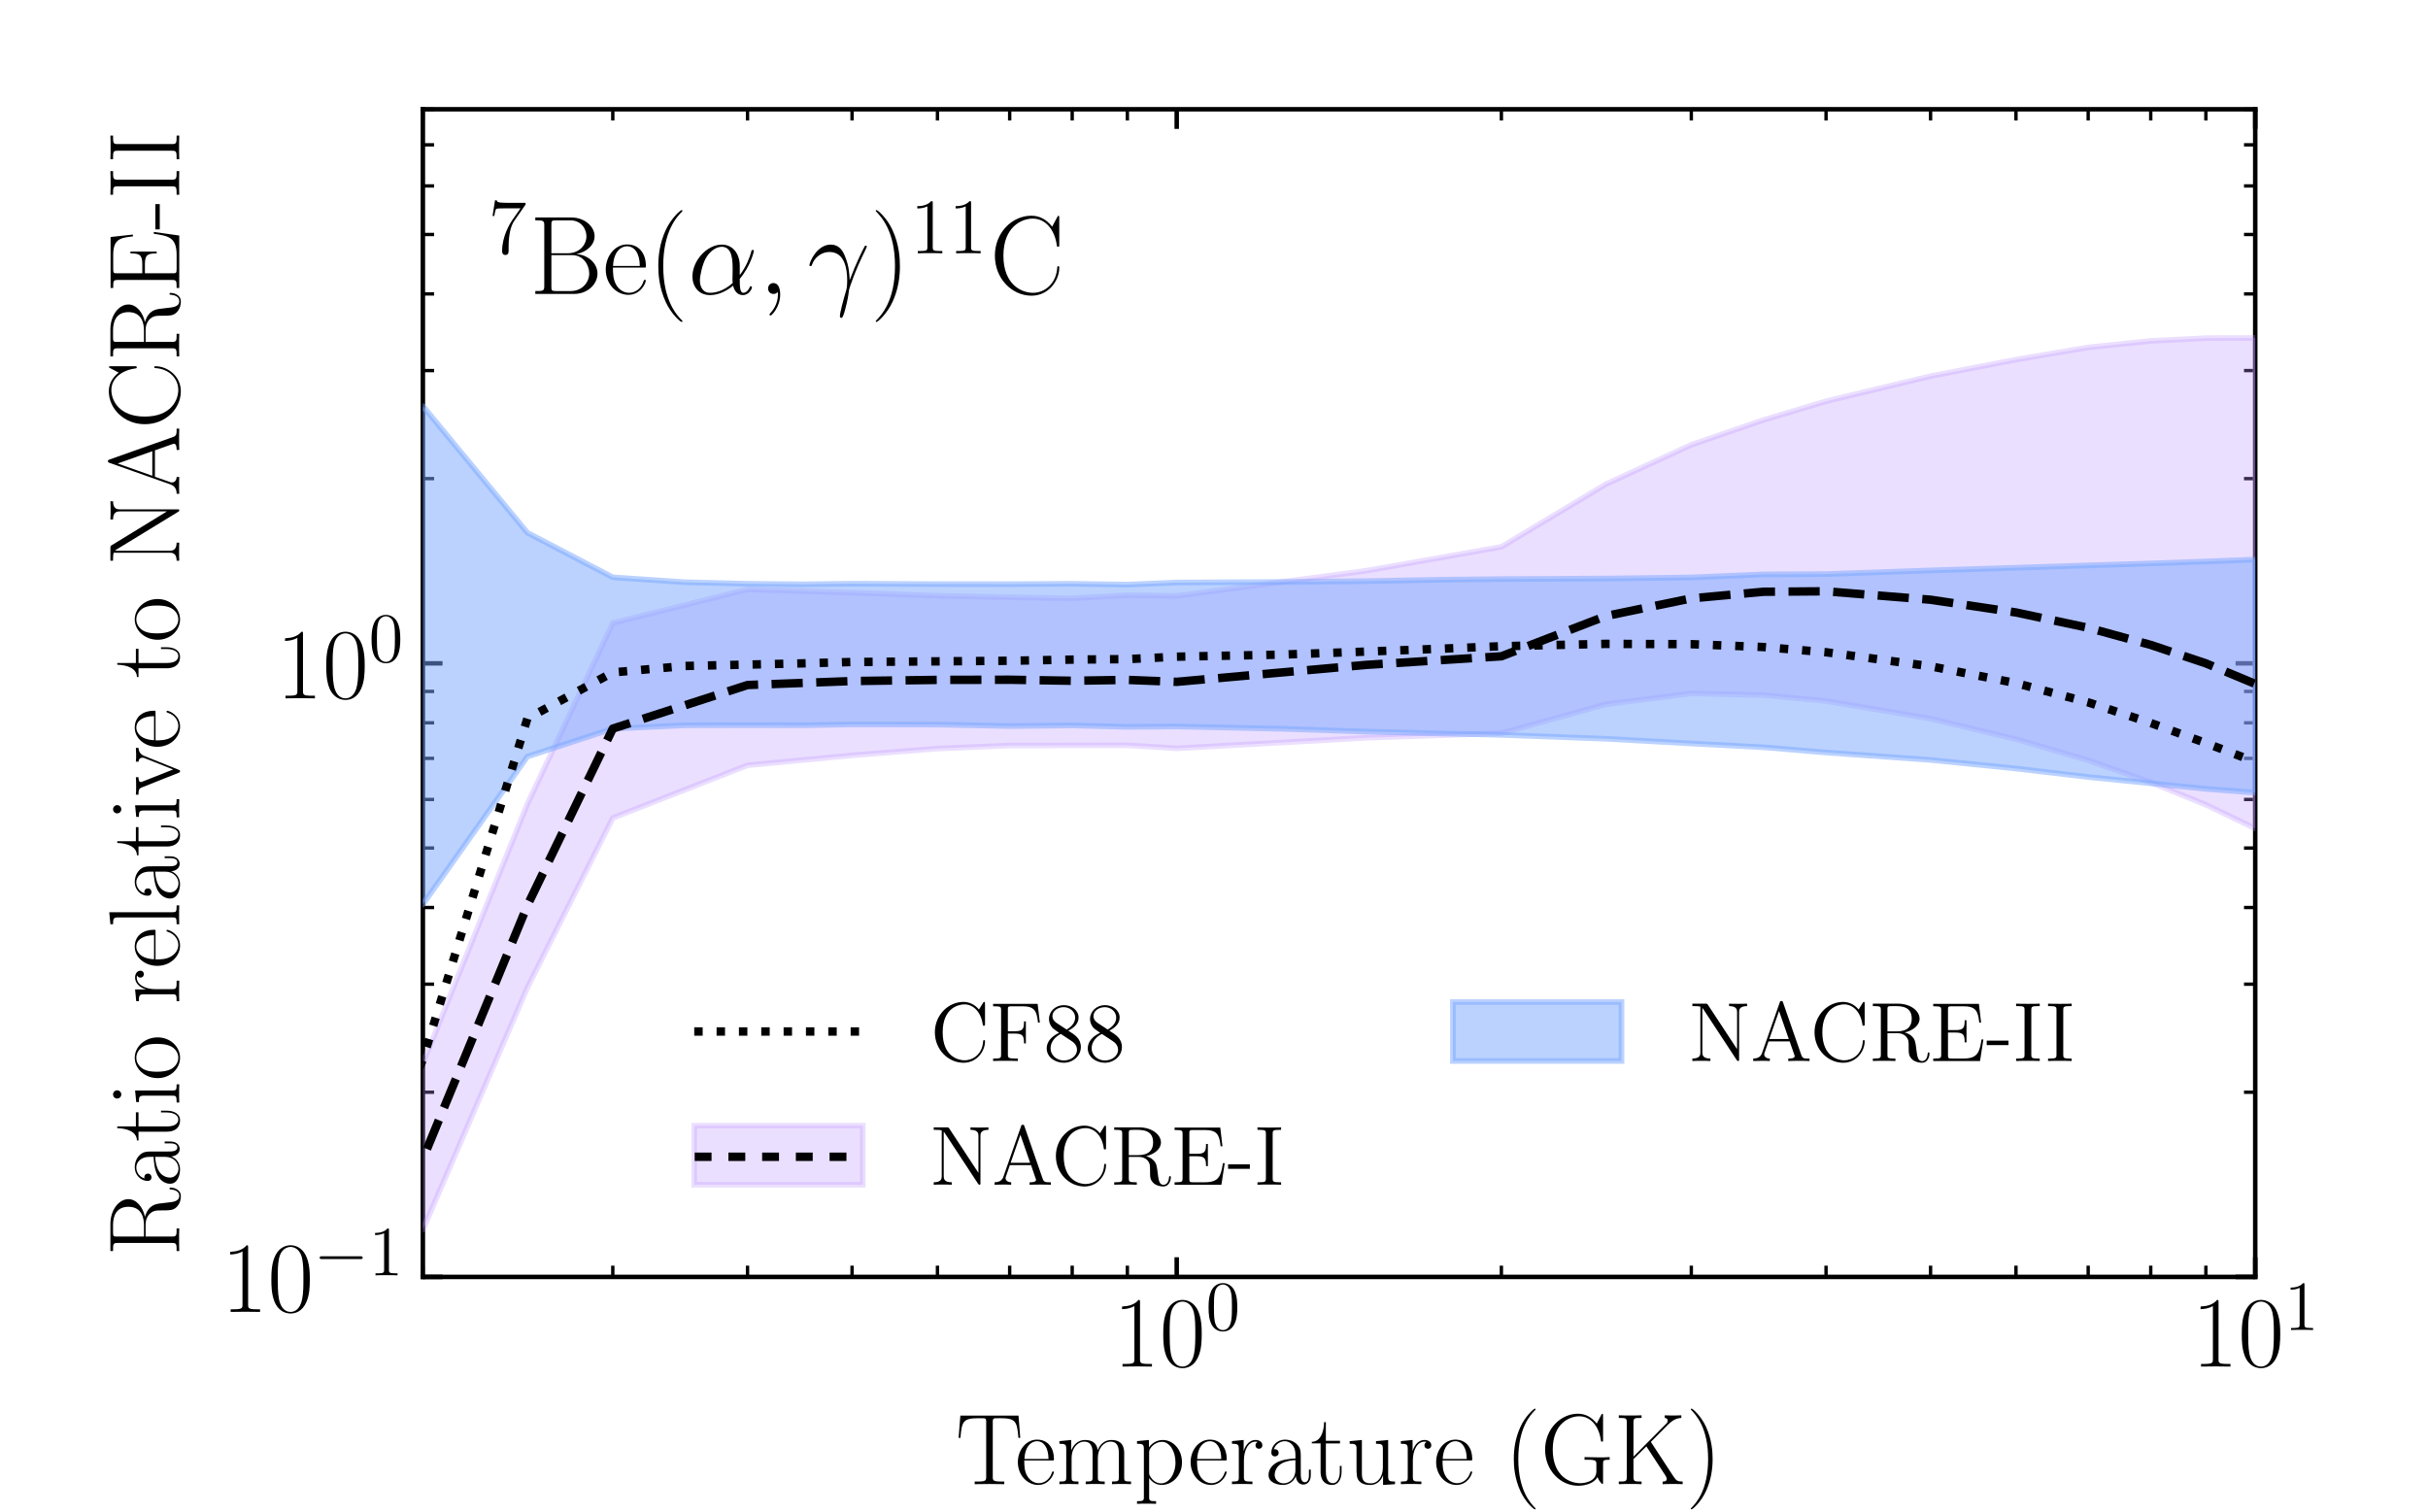 <?xml version="1.0" encoding="UTF-8" standalone="no"?>
<svg
   xmlns:dc="http://purl.org/dc/elements/1.1/"
   xmlns:cc="http://creativecommons.org/ns#"
   xmlns:rdf="http://www.w3.org/1999/02/22-rdf-syntax-ns#"
   xmlns:svg="http://www.w3.org/2000/svg"
   xmlns="http://www.w3.org/2000/svg"
   xmlns:xlink="http://www.w3.org/1999/xlink"
   xmlns:sodipodi="http://sodipodi.sourceforge.net/DTD/sodipodi-0.dtd"
   xmlns:inkscape="http://www.inkscape.org/namespaces/inkscape"
   width="432pt"
   height="269pt"
   viewBox="0 0 432 269"
   version="1.2"
   id="svg462"
   sodipodi:docname="PRL-rate.svg"
   inkscape:version="1.0.1 (3bc2e813f5, 2020-09-07)">
  <sodipodi:namedview
     pagecolor="#ffffff"
     bordercolor="#666666"
     borderopacity="1"
     objecttolerance="10"
     gridtolerance="10"
     guidetolerance="10"
     inkscape:pageopacity="0"
     inkscape:pageshadow="2"
     inkscape:window-width="1920"
     inkscape:window-height="1015"
     id="namedview464"
     showgrid="false"
     inkscape:zoom="1.953125"
     inkscape:cx="288"
     inkscape:cy="192"
     inkscape:window-x="0"
     inkscape:window-y="0"
     inkscape:window-maximized="1"
     inkscape:current-layer="surface3290"
     inkscape:document-rotation="0" />
  <defs
     id="defs81">
    <clipPath
       id="clip1">
      <path
         d="M 75.238,60 H 401.262 V 219 H 75.238 Z m 0,0"
         id="path2" />
    </clipPath>
    <clipPath
       id="clip3">
      <path
         d="M 0.238,0 H 326.262 V 159 H 0.238 Z m 0,0"
         id="path5" />
    </clipPath>
    <clipPath
       id="clip2">
      <rect
         x="0"
         y="0"
         width="327"
         height="159"
         id="rect8" />
    </clipPath>
    <g
       id="surface3294"
       clip-path="url(#clip2)">
      <g
         clip-path="url(#clip3)"
         clip-rule="nonzero"
         id="g13">
        <path
           style="fill:#bd94ff;fill-opacity:0.3;fill-rule:nonzero;stroke:none"
           d="m -115.293,135.562 v -29.457 l 57.766,14.199 33.793,7.125 23.973,1.797 18.598,-46.156 15.195,-32.211 23.973,-5.98 18.598,0.594 15.195,0.535 12.848,0.277 11.125,0.172 9.816,-0.543 8.781,0.121 33.793,-4.488 23.973,-4.238 18.598,-11.156 15.195,-7.008 12.848,-4.418 11.125,-3.328 18.598,-4.473 15.195,-2.934 12.848,-2.172 11.129,-1.156 9.812,-0.492 8.781,-0.047 v 87.301 l -8.781,-4.227 -9.812,-3.984 -11.129,-3.922 -12.848,-3.762 -15.195,-3.648 -18.598,-3.148 -11.125,-1.051 -12.848,-0.297 -15.195,1.938 -18.598,5.148 -23.973,0.801 -33.793,1.883 -8.781,-0.539 -9.816,0.02 -11.125,0.016 -12.848,0.543 -15.195,1.207 -18.598,1.77 -23.973,9.367 -15.195,30.18 -18.598,43.086 -23.973,-2.023 -33.793,-7.035 z m 0,0"
           id="path11" />
      </g>
    </g>
    <clipPath
       id="clip4">
      <path
         d="M 75.238,59 H 401.262 V 220 H 75.238 Z m 0,0"
         id="path16" />
    </clipPath>
    <clipPath
       id="clip6">
      <path
         d="M 0.238,0 H 326.262 V 161 H 0.238 Z m 0,0"
         id="path19" />
    </clipPath>
    <clipPath
       id="clip5">
      <rect
         x="0"
         y="0"
         width="327"
         height="161"
         id="rect22" />
    </clipPath>
    <g
       id="surface3297"
       clip-path="url(#clip5)">
      <g
         clip-path="url(#clip6)"
         clip-rule="nonzero"
         id="g27">
        <path
           style="fill:none;stroke:#bd94ff;stroke-width:1;stroke-linecap:butt;stroke-linejoin:round;stroke-miterlimit:10;stroke-opacity:0.3"
           d="m -40.293,-195.562 v 29.457 l 57.766,-14.199 33.793,-7.125 23.973,-1.797 18.598,46.156 15.195,32.211 23.973,5.98 18.598,-0.594 15.195,-0.535 12.848,-0.277 11.125,-0.172 9.816,0.543 8.781,-0.121 33.793,4.488 23.973,4.238 18.598,11.156 15.195,7.008 12.848,4.418 11.125,3.328 18.598,4.473 15.195,2.934 12.848,2.172 11.129,1.156 9.812,0.492 8.781,0.047 v -87.301 l -8.781,4.227 -9.812,3.984 -11.129,3.922 -12.848,3.762 -15.195,3.648 -18.598,3.148 -11.125,1.051 -12.848,0.297 -15.195,-1.938 -18.598,-5.148 -23.973,-0.801 -33.793,-1.883 -8.781,0.539 -9.816,-0.019 -11.125,-0.016 -12.848,-0.543 -15.195,-1.207 -18.598,-1.77 -23.973,-9.367 -15.195,-30.18 -18.598,-43.086 -23.973,2.023 -33.793,7.035 z m 0,0"
           transform="matrix(1,0,0,-1,-75,-59)"
           id="path25" />
      </g>
    </g>
    <clipPath
       id="clip7">
      <path
         d="M 75.238,66 H 401.262 V 170 H 75.238 Z m 0,0"
         id="path30" />
    </clipPath>
    <clipPath
       id="clip9">
      <path
         d="M 0.238,0 H 326.262 V 104 H 0.238 Z m 0,0"
         id="path33" />
    </clipPath>
    <clipPath
       id="clip8">
      <rect
         x="0"
         y="0"
         width="327"
         height="104"
         id="rect36" />
    </clipPath>
    <g
       id="surface3300"
       clip-path="url(#clip8)">
      <g
         clip-path="url(#clip9)"
         clip-rule="nonzero"
         id="g41">
        <path
           style="fill:#78a6ff;fill-opacity:0.5;fill-rule:nonzero;stroke:#78a6ff;stroke-width:1;stroke-linecap:butt;stroke-linejoin:round;stroke-miterlimit:10;stroke-opacity:0.5"
           d="M -82.863,-66.559 V -169.191 l 23.973,0.246 18.598,0.281 15.195,0.129 12.844,0.27 11.129,0.387 9.816,0.062 8.781,0.367 7.941,0.066 7.254,0.246 6.672,0.16 6.176,0.234 5.75,0.406 5.375,0.25 9.816,1.098 8.781,4.078 18.598,26.289 15.195,4.961 12.844,0.598 11.129,0.023 9.816,-0.019 8.781,0.152 15.195,-0.027 12.848,-0.266 11.125,0.113 9.816,-0.25 8.781,0.062 18.598,-0.406 15.195,-0.504 12.844,-0.324 11.129,-0.258 18.598,-0.688 15.195,-0.844 12.848,-0.672 11.125,-0.934 18.598,-1.32 15.195,-1.527 12.848,-1.512 11.129,-1.121 9.812,-0.988 8.781,-0.676 v 41.484 l -8.781,-0.344 -9.812,-0.352 -11.129,-0.344 -12.848,-0.422 -15.195,-0.469 -18.598,-0.656 -11.125,-0.051 -12.848,-0.547 -15.195,-0.188 -18.598,-0.102 -11.129,-0.121 -12.844,-0.246 -15.195,-0.152 -18.598,-0.098 -8.781,-0.367 -9.816,0.145 -11.125,-0.062 -12.848,0.008 -15.195,0.07 -8.781,-0.102 -9.816,0.09 -11.129,0.277 -12.844,0.871 -15.195,7.93 -18.598,22.531 -8.781,2.441 -9.816,0.723 -5.375,0.078 -5.75,0.086 -6.176,0.277 -6.672,0.246 -7.254,0.359 -7.941,0.199 -8.781,0.059 -9.816,0.285 -11.129,0.324 -12.844,-0.027 -15.195,0.195 -18.598,0.262 z m 0,0"
           transform="matrix(1,0,0,-1,-75,-66)"
           id="path39" />
      </g>
    </g>
    <clipPath
       id="clip10">
      <path
         d="M 75.238,62 H 401.262 v 91 H 75.238 Z m 0,0"
         id="path44" />
    </clipPath>
    <clipPath
       id="clip12">
      <path
         d="M 0.238,0 H 326.262 V 91 H 0.238 Z m 0,0"
         id="path47" />
    </clipPath>
    <clipPath
       id="clip11">
      <rect
         x="0"
         y="0"
         width="327"
         height="91"
         id="rect50" />
    </clipPath>
    <g
       id="surface3303"
       clip-path="url(#clip11)">
      <g
         clip-path="url(#clip12)"
         clip-rule="nonzero"
         id="g55">
        <path
           style="fill:#fa4a51;fill-opacity:0.5;fill-rule:nonzero;stroke:none"
           d="M -157.863,90.055 V 0.297 l 23.973,0.59 18.598,0.445 15.195,0.152 12.844,0.602 11.129,0.152 9.816,-0.152 8.781,0.613 h 7.941 l 7.254,0.465 6.672,0.156 6.176,0.156 5.75,0.312 5.375,0.316 9.816,1.613 8.781,6.871 18.598,35.199 15.195,2.875 12.844,0.426 h 29.727 l 15.195,0.43 h 33.789 l 8.781,0.434 18.598,0.438 h 15.195 l 12.844,-0.438 h 11.129 l 18.598,0.438 15.195,-0.438 12.848,0.438 h 11.125 l 18.598,-0.438 15.195,-0.434 12.848,-0.855 11.129,-1.254 9.812,-0.816 8.781,-0.805 v 25.363 l -8.781,-0.941 -9.812,-1.316 -11.129,-1.469 -12.848,-1.668 -15.195,-2.254 -18.598,-2.039 -11.125,-0.77 -12.848,-0.812 -15.195,-0.32 -18.598,-0.527 -11.129,-0.211 -12.844,-0.105 -15.195,0.105 -18.598,0.527 -8.781,0.105 -9.816,0.59 -11.125,0.27 -12.848,0.324 -15.195,0.219 h -8.781 L 58.004,63.023 46.875,63.301 34.031,63.578 18.836,66.207 0.238,83.785 l -8.781,2.535 -9.816,0.816 -5.375,0.273 -5.75,0.184 -6.176,0.371 -6.672,0.094 -7.254,0.469 -7.941,0.379 L -66.309,89 -76.125,89.383 -87.254,89.574 h -12.844 l -15.195,0.289 -18.598,0.098 z m 0,0"
           id="path53" />
      </g>
    </g>
    <clipPath
       id="clip13">
      <path
         d="M 75.238,61 H 401.262 v 92 H 75.238 Z m 0,0"
         id="path58" />
    </clipPath>
    <clipPath
       id="clip15">
      <path
         d="M 0.238,0 H 326.262 V 92 H 0.238 Z m 0,0"
         id="path61" />
    </clipPath>
    <clipPath
       id="clip14">
      <rect
         x="0"
         y="0"
         width="327"
         height="92"
         id="rect64" />
    </clipPath>
    <g
       id="surface3306"
       clip-path="url(#clip14)">
      <g
         clip-path="url(#clip15)"
         clip-rule="nonzero"
         id="g69">
        <path
           style="fill:none;stroke:#fa4a51;stroke-width:1;stroke-linecap:butt;stroke-linejoin:round;stroke-miterlimit:10;stroke-opacity:0.5"
           d="m -82.863,-152.055 v 89.758 l 23.973,-0.59 18.598,-0.445 15.195,-0.152 12.844,-0.602 11.129,-0.152 9.816,0.152 8.781,-0.613 h 7.941 l 7.254,-0.465 6.672,-0.156 6.176,-0.156 5.75,-0.312 5.375,-0.316 9.816,-1.613 8.781,-6.871 18.598,-35.199 15.195,-2.875 12.844,-0.426 h 29.727 l 15.195,-0.43 h 33.789 l 8.781,-0.434 18.598,-0.438 h 15.195 l 12.844,0.438 h 11.129 l 18.598,-0.438 15.195,0.438 12.848,-0.438 h 11.125 l 18.598,0.438 15.195,0.434 12.848,0.855 11.129,1.254 9.812,0.816 8.781,0.805 v -25.363 l -8.781,0.941 -9.812,1.316 -11.129,1.469 -12.848,1.668 -15.195,2.254 -18.598,2.039 -11.125,0.77 -12.848,0.812 -15.195,0.32 -18.598,0.527 -11.129,0.211 -12.844,0.105 -15.195,-0.105 -18.598,-0.527 -8.781,-0.105 -9.816,-0.59 -11.125,-0.27 -12.848,-0.324 -15.195,-0.219 h -8.781 l -9.816,-0.164 -11.129,-0.277 -12.844,-0.277 -15.195,-2.629 -18.598,-17.578 -8.781,-2.535 -9.816,-0.816 -5.375,-0.273 -5.75,-0.184 -6.176,-0.371 -6.672,-0.094 -7.254,-0.469 -7.941,-0.379 -8.781,-0.094 -9.816,-0.383 -11.129,-0.191 h -12.844 l -15.195,-0.289 -18.598,-0.098 z m 0,0"
           transform="matrix(1,0,0,-1,-75,-61)"
           id="path67" />
      </g>
    </g>
    <clipPath
       id="clip16">
      <path
         d="M 75.238,104 H 401.262 V 207 H 75.238 Z m 0,0"
         id="path72" />
    </clipPath>
    <clipPath
       id="clip17">
      <path
         d="M 75.238,113 H 401.262 V 227.219 H 75.238 Z m 0,0"
         id="path75" />
    </clipPath>
    <clipPath
       id="clip18">
      <path
         d="M 75.238,104 H 401.262 v 18 H 75.238 Z m 0,0"
         id="path78" />
    </clipPath>
  </defs>
  <g
     id="surface3290">
    <path
       style="fill:none;stroke:#000000;stroke-width:0.8;stroke-linecap:butt;stroke-linejoin:round;stroke-miterlimit:10;stroke-opacity:1"
       d="m 209.367,-227.219 v 3.5"
       transform="scale(1,-1)"
       id="path85" />
    <path
       style="fill:none;stroke:#000000;stroke-width:0.8;stroke-linecap:butt;stroke-linejoin:round;stroke-miterlimit:10;stroke-opacity:1"
       d="m 209.367,-19.441 v -3.5"
       transform="scale(1,-1)"
       id="path87" />
    <path
       style="fill:#000000;fill-opacity:1;fill-rule:nonzero;stroke:none"
       d="m 202.836,231.703 c 0,-0.375 -0.016,-0.391 -0.266,-0.391 -0.703,0.844 -1.75,1.109 -2.766,1.156 -0.047,0 -0.141,0 -0.156,0.031 -0.016,0.031 -0.016,0.078 -0.016,0.453 0.547,0 1.484,-0.109 2.203,-0.547 v 9.453 c 0,0.625 -0.031,0.844 -1.578,0.844 h -0.531 v 0.469 c 0.859,-0.016 1.75,-0.031 2.609,-0.031 0.859,0 1.766,0.016 2.625,0.031 v -0.469 h -0.547 c -1.531,0 -1.578,-0.188 -1.578,-0.844 z m 0,0"
       id="path89" />
    <path
       style="fill:#000000;fill-opacity:1;fill-rule:nonzero;stroke:none"
       d="m 213.816,237.406 c 0,-1.094 -0.016,-2.953 -0.766,-4.391 -0.672,-1.25 -1.719,-1.703 -2.656,-1.703 -0.859,0 -1.953,0.391 -2.641,1.688 -0.719,1.344 -0.781,3.016 -0.781,4.406 0,1.031 0.016,2.594 0.562,3.953 0.781,1.844 2.156,2.094 2.859,2.094 0.828,0 2.078,-0.328 2.812,-2.047 0.547,-1.234 0.609,-2.688 0.609,-4 z m -3.422,5.766 c -1.156,0 -1.828,-0.984 -2.078,-2.344 -0.203,-1.062 -0.203,-2.609 -0.203,-3.609 0,-1.391 0,-2.531 0.234,-3.625 0.344,-1.531 1.344,-1.984 2.047,-1.984 0.734,0 1.688,0.484 2.031,1.953 0.234,1.016 0.25,2.219 0.25,3.656 0,1.156 0,2.594 -0.219,3.656 -0.375,1.953 -1.438,2.297 -2.062,2.297 z m 0,0"
       id="path91" />
    <path
       style="fill:#000000;fill-opacity:1;fill-rule:nonzero;stroke:none"
       d="m 220.145,232.648 c 0,-1.047 -0.062,-2.062 -0.516,-3.016 -0.516,-1.031 -1.422,-1.312 -2.031,-1.312 -0.734,0 -1.625,0.359 -2.094,1.406 -0.344,0.797 -0.469,1.562 -0.469,2.922 0,1.219 0.094,2.141 0.531,3.031 0.5,0.953 1.359,1.25 2.016,1.25 1.094,0 1.719,-0.656 2.078,-1.375 0.453,-0.953 0.484,-2.172 0.484,-2.906 z m -2.562,4.031 c -0.406,0 -1.219,-0.234 -1.453,-1.594 -0.141,-0.75 -0.141,-1.703 -0.141,-2.594 0,-1.016 0,-1.953 0.203,-2.688 0.203,-0.844 0.844,-1.234 1.391,-1.234 0.469,0 1.203,0.297 1.438,1.375 0.172,0.703 0.172,1.703 0.172,2.547 0,0.844 0,1.797 -0.141,2.562 -0.234,1.391 -1.031,1.625 -1.469,1.625 z m 0,0"
       id="path93" />
    <path
       style="fill:none;stroke:#000000;stroke-width:0.8;stroke-linecap:butt;stroke-linejoin:round;stroke-miterlimit:10;stroke-opacity:1"
       d="m 401.262,-227.219 v 3.5"
       transform="scale(1,-1)"
       id="path95" />
    <path
       style="fill:none;stroke:#000000;stroke-width:0.8;stroke-linecap:butt;stroke-linejoin:round;stroke-miterlimit:10;stroke-opacity:1"
       d="m 401.262,-19.441 v -3.5"
       transform="scale(1,-1)"
       id="path97" />
    <path
       style="fill:#000000;fill-opacity:1;fill-rule:nonzero;stroke:none"
       d="m 394.73,231.703 c 0,-0.375 -0.016,-0.391 -0.266,-0.391 -0.703,0.844 -1.75,1.109 -2.766,1.156 -0.047,0 -0.141,0 -0.156,0.031 -0.016,0.031 -0.016,0.078 -0.016,0.453 0.547,0 1.484,-0.109 2.203,-0.547 v 9.453 c 0,0.625 -0.031,0.844 -1.578,0.844 h -0.531 v 0.469 c 0.859,-0.016 1.75,-0.031 2.609,-0.031 0.859,0 1.766,0.016 2.625,0.031 v -0.469 h -0.547 c -1.531,0 -1.578,-0.188 -1.578,-0.844 z m 0,0"
       id="path99" />
    <path
       style="fill:#000000;fill-opacity:1;fill-rule:nonzero;stroke:none"
       d="m 405.711,237.406 c 0,-1.094 -0.016,-2.953 -0.766,-4.391 -0.672,-1.25 -1.719,-1.703 -2.656,-1.703 -0.859,0 -1.953,0.391 -2.641,1.688 -0.719,1.344 -0.781,3.016 -0.781,4.406 0,1.031 0.016,2.594 0.562,3.953 0.781,1.844 2.156,2.094 2.859,2.094 0.828,0 2.078,-0.328 2.812,-2.047 0.547,-1.234 0.609,-2.688 0.609,-4 z m -3.422,5.766 c -1.156,0 -1.828,-0.984 -2.078,-2.344 -0.203,-1.062 -0.203,-2.609 -0.203,-3.609 0,-1.391 0,-2.531 0.234,-3.625 0.344,-1.531 1.344,-1.984 2.047,-1.984 0.734,0 1.688,0.484 2.031,1.953 0.234,1.016 0.25,2.219 0.25,3.656 0,1.156 0,2.594 -0.219,3.656 -0.375,1.953 -1.438,2.297 -2.062,2.297 z m 0,0"
       id="path101" />
    <path
       style="fill:#000000;fill-opacity:1;fill-rule:nonzero;stroke:none"
       d="m 410.023,228.617 c 0,-0.281 0,-0.297 -0.25,-0.297 -0.297,0.344 -0.922,0.797 -2.219,0.797 v 0.375 c 0.297,0 0.922,0 1.609,-0.328 v 6.531 c 0,0.453 -0.047,0.609 -1.141,0.609 h -0.391 v 0.359 c 0.344,-0.031 1.547,-0.031 1.969,-0.031 0.406,0 1.625,0 1.953,0.031 v -0.359 h -0.391 c -1.094,0 -1.141,-0.156 -1.141,-0.609 z m 0,0"
       id="path103" />
    <path
       style="fill:none;stroke:#000000;stroke-width:0.6;stroke-linecap:butt;stroke-linejoin:round;stroke-miterlimit:10;stroke-opacity:1"
       d="m 75.238,-227.219 v 2"
       transform="scale(1,-1)"
       id="path105" />
    <path
       style="fill:none;stroke:#000000;stroke-width:0.6;stroke-linecap:butt;stroke-linejoin:round;stroke-miterlimit:10;stroke-opacity:1"
       d="m 75.238,-19.441 v -2"
       transform="scale(1,-1)"
       id="path107" />
    <path
       style="fill:none;stroke:#000000;stroke-width:0.6;stroke-linecap:butt;stroke-linejoin:round;stroke-miterlimit:10;stroke-opacity:1"
       d="m 109.031,-227.219 v 2"
       transform="scale(1,-1)"
       id="path109" />
    <path
       style="fill:none;stroke:#000000;stroke-width:0.6;stroke-linecap:butt;stroke-linejoin:round;stroke-miterlimit:10;stroke-opacity:1"
       d="m 109.031,-19.441 v -2"
       transform="scale(1,-1)"
       id="path111" />
    <path
       style="fill:none;stroke:#000000;stroke-width:0.6;stroke-linecap:butt;stroke-linejoin:round;stroke-miterlimit:10;stroke-opacity:1"
       d="m 133.004,-227.219 v 2"
       transform="scale(1,-1)"
       id="path113" />
    <path
       style="fill:none;stroke:#000000;stroke-width:0.6;stroke-linecap:butt;stroke-linejoin:round;stroke-miterlimit:10;stroke-opacity:1"
       d="m 133.004,-19.441 v -2"
       transform="scale(1,-1)"
       id="path115" />
    <path
       style="fill:none;stroke:#000000;stroke-width:0.6;stroke-linecap:butt;stroke-linejoin:round;stroke-miterlimit:10;stroke-opacity:1"
       d="m 151.602,-227.219 v 2"
       transform="scale(1,-1)"
       id="path117" />
    <path
       style="fill:none;stroke:#000000;stroke-width:0.6;stroke-linecap:butt;stroke-linejoin:round;stroke-miterlimit:10;stroke-opacity:1"
       d="m 151.602,-19.441 v -2"
       transform="scale(1,-1)"
       id="path119" />
    <path
       style="fill:none;stroke:#000000;stroke-width:0.6;stroke-linecap:butt;stroke-linejoin:round;stroke-miterlimit:10;stroke-opacity:1"
       d="m 166.797,-227.219 v 2"
       transform="scale(1,-1)"
       id="path121" />
    <path
       style="fill:none;stroke:#000000;stroke-width:0.6;stroke-linecap:butt;stroke-linejoin:round;stroke-miterlimit:10;stroke-opacity:1"
       d="m 166.797,-19.441 v -2"
       transform="scale(1,-1)"
       id="path123" />
    <path
       style="fill:none;stroke:#000000;stroke-width:0.6;stroke-linecap:butt;stroke-linejoin:round;stroke-miterlimit:10;stroke-opacity:1"
       d="m 179.645,-227.219 v 2"
       transform="scale(1,-1)"
       id="path125" />
    <path
       style="fill:none;stroke:#000000;stroke-width:0.6;stroke-linecap:butt;stroke-linejoin:round;stroke-miterlimit:10;stroke-opacity:1"
       d="m 179.645,-19.441 v -2"
       transform="scale(1,-1)"
       id="path127" />
    <path
       style="fill:none;stroke:#000000;stroke-width:0.6;stroke-linecap:butt;stroke-linejoin:round;stroke-miterlimit:10;stroke-opacity:1"
       d="m 190.77,-227.219 v 2"
       transform="scale(1,-1)"
       id="path129" />
    <path
       style="fill:none;stroke:#000000;stroke-width:0.6;stroke-linecap:butt;stroke-linejoin:round;stroke-miterlimit:10;stroke-opacity:1"
       d="m 190.77,-19.441 v -2"
       transform="scale(1,-1)"
       id="path131" />
    <path
       style="fill:none;stroke:#000000;stroke-width:0.6;stroke-linecap:butt;stroke-linejoin:round;stroke-miterlimit:10;stroke-opacity:1"
       d="m 200.586,-227.219 v 2"
       transform="scale(1,-1)"
       id="path133" />
    <path
       style="fill:none;stroke:#000000;stroke-width:0.6;stroke-linecap:butt;stroke-linejoin:round;stroke-miterlimit:10;stroke-opacity:1"
       d="m 200.586,-19.441 v -2"
       transform="scale(1,-1)"
       id="path135" />
    <path
       style="fill:none;stroke:#000000;stroke-width:0.6;stroke-linecap:butt;stroke-linejoin:round;stroke-miterlimit:10;stroke-opacity:1"
       d="m 267.133,-227.219 v 2"
       transform="scale(1,-1)"
       id="path137" />
    <path
       style="fill:none;stroke:#000000;stroke-width:0.6;stroke-linecap:butt;stroke-linejoin:round;stroke-miterlimit:10;stroke-opacity:1"
       d="m 267.133,-19.441 v -2"
       transform="scale(1,-1)"
       id="path139" />
    <path
       style="fill:none;stroke:#000000;stroke-width:0.6;stroke-linecap:butt;stroke-linejoin:round;stroke-miterlimit:10;stroke-opacity:1"
       d="m 300.926,-227.219 v 2"
       transform="scale(1,-1)"
       id="path141" />
    <path
       style="fill:none;stroke:#000000;stroke-width:0.6;stroke-linecap:butt;stroke-linejoin:round;stroke-miterlimit:10;stroke-opacity:1"
       d="m 300.926,-19.441 v -2"
       transform="scale(1,-1)"
       id="path143" />
    <path
       style="fill:none;stroke:#000000;stroke-width:0.6;stroke-linecap:butt;stroke-linejoin:round;stroke-miterlimit:10;stroke-opacity:1"
       d="m 324.898,-227.219 v 2"
       transform="scale(1,-1)"
       id="path145" />
    <path
       style="fill:none;stroke:#000000;stroke-width:0.6;stroke-linecap:butt;stroke-linejoin:round;stroke-miterlimit:10;stroke-opacity:1"
       d="m 324.898,-19.441 v -2"
       transform="scale(1,-1)"
       id="path147" />
    <path
       style="fill:none;stroke:#000000;stroke-width:0.6;stroke-linecap:butt;stroke-linejoin:round;stroke-miterlimit:10;stroke-opacity:1"
       d="m 343.496,-227.219 v 2"
       transform="scale(1,-1)"
       id="path149" />
    <path
       style="fill:none;stroke:#000000;stroke-width:0.6;stroke-linecap:butt;stroke-linejoin:round;stroke-miterlimit:10;stroke-opacity:1"
       d="m 343.496,-19.441 v -2"
       transform="scale(1,-1)"
       id="path151" />
    <path
       style="fill:none;stroke:#000000;stroke-width:0.6;stroke-linecap:butt;stroke-linejoin:round;stroke-miterlimit:10;stroke-opacity:1"
       d="m 358.691,-227.219 v 2"
       transform="scale(1,-1)"
       id="path153" />
    <path
       style="fill:none;stroke:#000000;stroke-width:0.6;stroke-linecap:butt;stroke-linejoin:round;stroke-miterlimit:10;stroke-opacity:1"
       d="m 358.691,-19.441 v -2"
       transform="scale(1,-1)"
       id="path155" />
    <path
       style="fill:none;stroke:#000000;stroke-width:0.6;stroke-linecap:butt;stroke-linejoin:round;stroke-miterlimit:10;stroke-opacity:1"
       d="m 371.539,-227.219 v 2"
       transform="scale(1,-1)"
       id="path157" />
    <path
       style="fill:none;stroke:#000000;stroke-width:0.6;stroke-linecap:butt;stroke-linejoin:round;stroke-miterlimit:10;stroke-opacity:1"
       d="m 371.539,-19.441 v -2"
       transform="scale(1,-1)"
       id="path159" />
    <path
       style="fill:none;stroke:#000000;stroke-width:0.6;stroke-linecap:butt;stroke-linejoin:round;stroke-miterlimit:10;stroke-opacity:1"
       d="m 382.668,-227.219 v 2"
       transform="scale(1,-1)"
       id="path161" />
    <path
       style="fill:none;stroke:#000000;stroke-width:0.6;stroke-linecap:butt;stroke-linejoin:round;stroke-miterlimit:10;stroke-opacity:1"
       d="m 382.668,-19.441 v -2"
       transform="scale(1,-1)"
       id="path163" />
    <path
       style="fill:none;stroke:#000000;stroke-width:0.6;stroke-linecap:butt;stroke-linejoin:round;stroke-miterlimit:10;stroke-opacity:1"
       d="m 392.48,-227.219 v 2"
       transform="scale(1,-1)"
       id="path165" />
    <path
       style="fill:none;stroke:#000000;stroke-width:0.6;stroke-linecap:butt;stroke-linejoin:round;stroke-miterlimit:10;stroke-opacity:1"
       d="m 392.48,-19.441 v -2"
       transform="scale(1,-1)"
       id="path167" />
    <path
       style="fill:#000000;fill-opacity:1;fill-rule:nonzero;stroke:none"
       d="m 181.215,251.891 h -10.344 l -0.312,3.969 h 0.328 c 0.234,-2.969 0.484,-3.5 3.25,-3.5 0.312,0 0.844,0 0.984,0.016 0.344,0.062 0.344,0.281 0.344,0.688 v 9.719 c 0,0.656 -0.062,0.844 -1.547,0.844 h -0.5 v 0.469 c 0.859,-0.016 1.75,-0.031 2.625,-0.031 0.891,0 1.781,0.016 2.641,0.031 V 263.625 h -0.5 c -1.484,0 -1.547,-0.188 -1.547,-0.844 v -9.719 c 0,-0.391 0,-0.609 0.328,-0.688 0.141,-0.016 0.656,-0.016 0.984,-0.016 2.75,0 3.016,0.531 3.25,3.5 h 0.328 z m 0,0"
       id="path169" />
    <path
       style="fill:#000000;fill-opacity:1;fill-rule:nonzero;stroke:none"
       d="m 187.445,259.875 c 0.078,-0.062 0.078,-0.109 0.078,-0.281 0,-1.828 -0.969,-3.422 -3.016,-3.422 -1.906,0 -3.406,1.812 -3.406,4.016 0,2.328 1.703,4.047 3.609,4.047 2,0 2.797,-1.906 2.797,-2.281 0,-0.125 -0.109,-0.125 -0.141,-0.125 -0.125,0 -0.156,0.047 -0.219,0.25 -0.391,1.219 -1.391,1.844 -2.312,1.844 -0.781,0 -1.547,-0.438 -2.031,-1.234 -0.562,-0.906 -0.562,-1.969 -0.562,-2.812 z m -5.172,-0.266 c 0.125,-2.578 1.5,-3.156 2.219,-3.156 1.219,0 2.047,1.141 2.062,3.156 z m 0,0"
       id="path171" />
    <path
       style="fill:#000000;fill-opacity:1;fill-rule:nonzero;stroke:none"
       d="m 200.023,258.641 c 0,-0.891 -0.156,-2.406 -2.297,-2.406 -1.219,0 -2.062,0.828 -2.391,1.797 h -0.016 c -0.219,-1.469 -1.266,-1.797 -2.281,-1.797 -1.406,0 -2.141,1.094 -2.422,1.812 h -0.016 v -1.812 l -2.109,0.203 v 0.469 c 1.062,0 1.219,0.109 1.219,0.969 v 4.984 c 0,0.672 -0.078,0.766 -1.219,0.766 v 0.469 c 0.422,-0.031 1.219,-0.031 1.688,-0.031 0.469,0 1.266,0 1.703,0.031 V 263.625 c -1.156,0 -1.219,-0.062 -1.219,-0.766 v -3.453 c 0,-1.641 1,-2.875 2.25,-2.875 1.328,0 1.484,1.172 1.484,2.031 v 4.297 c 0,0.672 -0.078,0.766 -1.219,0.766 v 0.469 c 0.422,-0.031 1.219,-0.031 1.672,-0.031 0.469,0 1.281,0 1.703,0.031 V 263.625 c -1.141,0 -1.219,-0.062 -1.219,-0.766 v -3.453 c 0,-1.641 1.016,-2.875 2.266,-2.875 1.328,0 1.469,1.172 1.469,2.031 v 4.297 c 0,0.672 -0.062,0.766 -1.219,0.766 v 0.469 c 0.438,-0.031 1.219,-0.031 1.688,-0.031 0.469,0 1.281,0 1.703,0.031 V 263.625 c -1.141,0 -1.219,-0.062 -1.219,-0.766 z m 0,0"
       id="path173" />
    <path
       style="fill:#000000;fill-opacity:1;fill-rule:nonzero;stroke:none"
       d="m 205.695,267.125 c -1.156,0 -1.234,-0.078 -1.234,-0.766 V 263 c 0.531,0.75 1.281,1.234 2.234,1.234 1.797,0 3.609,-1.578 3.609,-4.016 0,-2.266 -1.562,-3.984 -3.422,-3.984 -1.062,0 -1.953,0.594 -2.453,1.312 v -1.312 l -2.125,0.203 v 0.469 c 1.047,0 1.219,0.109 1.219,0.969 v 8.484 c 0,0.672 -0.078,0.766 -1.219,0.766 v 0.469 c 0.422,-0.031 1.219,-0.031 1.672,-0.031 0.469,0 1.281,0 1.719,0.031 z m -1.234,-8.656 c 0,-0.266 0,-0.641 0.703,-1.297 0.094,-0.078 0.703,-0.609 1.594,-0.609 1.312,0 2.391,1.625 2.391,3.672 0,2.047 -1.141,3.719 -2.562,3.719 -0.641,0 -1.344,-0.312 -1.891,-1.156 -0.234,-0.391 -0.234,-0.5 -0.234,-0.781 z m 0,0"
       id="path175" />
    <path
       style="fill:#000000;fill-opacity:1;fill-rule:nonzero;stroke:none"
       d="m 218.184,259.875 c 0.078,-0.062 0.078,-0.109 0.078,-0.281 0,-1.828 -0.969,-3.422 -3.016,-3.422 -1.906,0 -3.406,1.812 -3.406,4.016 0,2.328 1.703,4.047 3.609,4.047 2,0 2.797,-1.906 2.797,-2.281 0,-0.125 -0.109,-0.125 -0.141,-0.125 -0.125,0 -0.156,0.047 -0.219,0.25 -0.391,1.219 -1.391,1.844 -2.312,1.844 -0.781,0 -1.547,-0.438 -2.031,-1.234 -0.562,-0.906 -0.562,-1.969 -0.562,-2.812 z m -5.172,-0.266 c 0.125,-2.578 1.5,-3.156 2.219,-3.156 1.219,0 2.047,1.141 2.062,3.156 z m 0,0"
       id="path177" />
    <path
       style="fill:#000000;fill-opacity:1;fill-rule:nonzero;stroke:none"
       d="m 221.324,259.859 c 0,-1.719 0.734,-3.328 2.078,-3.328 0.125,0 0.25,0.016 0.375,0.062 0,0 -0.391,0.125 -0.391,0.594 0,0.438 0.344,0.609 0.609,0.609 0.219,0 0.609,-0.125 0.609,-0.625 0,-0.578 -0.562,-0.938 -1.172,-0.938 -1.375,0 -1.969,1.328 -2.141,1.953 h -0.016 v -1.953 l -2.078,0.203 v 0.469 c 1.047,0 1.219,0.109 1.219,0.969 v 4.984 c 0,0.672 -0.078,0.766 -1.219,0.766 v 0.469 c 0.422,-0.031 1.25,-0.031 1.719,-0.031 0.516,0 1.438,0 1.922,0.031 V 263.625 c -1.297,0 -1.516,0 -1.516,-0.812 z m 0,0"
       id="path179" />
    <path
       style="fill:#000000;fill-opacity:1;fill-rule:nonzero;stroke:none"
       d="m 231.438,259.453 c 0,-1.188 0,-1.812 -0.75,-2.516 -0.656,-0.594 -1.438,-0.766 -2.047,-0.766 -1.422,0 -2.438,1.109 -2.438,2.297 0,0.656 0.547,0.688 0.641,0.688 0.234,0 0.656,-0.141 0.656,-0.641 0,-0.453 -0.344,-0.641 -0.656,-0.641 -0.062,0 -0.156,0.016 -0.203,0.031 0.375,-1.125 1.344,-1.453 1.969,-1.453 0.891,0 1.875,0.781 1.875,2.297 v 0.781 c -1.047,0.047 -2.328,0.188 -3.328,0.719 -1.125,0.641 -1.453,1.531 -1.453,2.219 0,1.375 1.609,1.766 2.562,1.766 0.984,0 1.906,-0.547 2.297,-1.578 0.031,0.797 0.531,1.516 1.328,1.516 0.375,0 1.328,-0.25 1.328,-1.672 v -1 h -0.328 v 1.016 c 0,1.094 -0.484,1.234 -0.719,1.234 -0.734,0 -0.734,-0.938 -0.734,-1.719 z m -0.953,2.141 c 0,1.562 -1.109,2.359 -2.094,2.359 -0.891,0 -1.594,-0.672 -1.594,-1.484 0,-0.547 0.234,-1.5 1.266,-2.062 0.875,-0.484 1.859,-0.562 2.422,-0.594 z m 0,0"
       id="path181" />
    <path
       style="fill:#000000;fill-opacity:1;fill-rule:nonzero;stroke:none"
       d="m 235.902,256.844 h 2.516 V 256.375 h -2.516 v -3.312 h -0.312 c -0.047,1.844 -0.672,3.469 -2.188,3.5 v 0.281 h 1.562 v 5.047 c 0,0.344 0,2.344 2.078,2.344 1.047,0 1.656,-1.031 1.656,-2.359 v -1.031 h -0.312 v 1.016 c 0,1.234 -0.484,2.062 -1.234,2.062 -0.531,0 -1.25,-0.359 -1.25,-2 z m 0,0"
       id="path183" />
    <path
       style="fill:#000000;fill-opacity:1;fill-rule:nonzero;stroke:none"
       d="m 244.828,256.438 v 0.469 c 1.047,0 1.219,0.109 1.219,0.969 v 3.266 c 0,1.5 -0.812,2.812 -2.141,2.812 -1.469,0 -1.594,-0.875 -1.594,-1.812 v -5.906 l -2.172,0.203 v 0.469 c 0.719,0 1.203,0 1.219,0.719 v 3.438 c 0,1.203 0,1.969 0.469,2.469 0.234,0.234 0.672,0.703 1.969,0.703 1.531,0 2.125,-1.281 2.266,-1.672 h 0.016 v 1.672 l 2.125,-0.141 V 263.625 c -1.047,0 -1.219,-0.109 -1.219,-0.969 v -6.422 z m 0,0"
       id="path185" />
    <path
       style="fill:#000000;fill-opacity:1;fill-rule:nonzero;stroke:none"
       d="m 251.379,259.859 c 0,-1.719 0.734,-3.328 2.078,-3.328 0.125,0 0.25,0.016 0.375,0.062 0,0 -0.391,0.125 -0.391,0.594 0,0.438 0.344,0.609 0.609,0.609 0.219,0 0.609,-0.125 0.609,-0.625 0,-0.578 -0.562,-0.938 -1.172,-0.938 -1.375,0 -1.969,1.328 -2.141,1.953 h -0.016 v -1.953 l -2.078,0.203 v 0.469 c 1.047,0 1.219,0.109 1.219,0.969 v 4.984 c 0,0.672 -0.078,0.766 -1.219,0.766 v 0.469 c 0.422,-0.031 1.25,-0.031 1.719,-0.031 0.516,0 1.438,0 1.922,0.031 V 263.625 c -1.297,0 -1.516,0 -1.516,-0.812 z m 0,0"
       id="path187" />
    <path
       style="fill:#000000;fill-opacity:1;fill-rule:nonzero;stroke:none"
       d="m 261.867,259.875 c 0.078,-0.062 0.078,-0.109 0.078,-0.281 0,-1.828 -0.969,-3.422 -3.016,-3.422 -1.906,0 -3.406,1.812 -3.406,4.016 0,2.328 1.703,4.047 3.609,4.047 2,0 2.797,-1.906 2.797,-2.281 0,-0.125 -0.109,-0.125 -0.141,-0.125 -0.125,0 -0.156,0.047 -0.219,0.25 -0.391,1.219 -1.391,1.844 -2.312,1.844 -0.781,0 -1.547,-0.438 -2.031,-1.234 -0.562,-0.906 -0.562,-1.969 -0.562,-2.812 z m -5.172,-0.266 c 0.125,-2.578 1.5,-3.156 2.219,-3.156 1.219,0 2.047,1.141 2.062,3.156 z m 0,0"
       id="path189" />
    <path
       style="fill:#000000;fill-opacity:1;fill-rule:nonzero;stroke:none"
       d="m 273.219,268.469 c 0,-0.016 0,-0.047 -0.047,-0.109 -0.828,-0.844 -3.031,-3.141 -3.031,-8.734 0,-5.594 2.172,-7.875 3.047,-8.766 0,-0.016 0.031,-0.062 0.031,-0.109 0,-0.062 -0.047,-0.094 -0.125,-0.094 -0.188,0 -1.719,1.328 -2.594,3.297 -0.906,2 -1.156,3.938 -1.156,5.656 0,1.297 0.125,3.484 1.203,5.797 0.859,1.859 2.328,3.172 2.547,3.172 0.094,0 0.125,-0.031 0.125,-0.109 z m 0,0"
       id="path191" />
    <path
       style="fill:#000000;fill-opacity:1;fill-rule:nonzero;stroke:none"
       d="m 285.223,260.531 c 0,-0.688 0.047,-0.781 1.172,-0.781 v -0.469 c -0.438,0.047 -1.406,0.047 -1.891,0.047 -0.5,0 -1.906,-0.031 -2.578,-0.047 V 259.75 h 0.531 c 1.547,0 1.578,0.203 1.578,0.844 v 1.188 c 0,1.969 -2.328,2.141 -2.891,2.141 -1.844,0 -4.875,-1.281 -4.875,-5.969 0,-4.672 2.984,-5.938 4.719,-5.938 2.031,0 3.5,1.766 3.844,4.25 0.031,0.219 0.031,0.266 0.188,0.266 0.203,0 0.203,-0.047 0.203,-0.359 v -4.25 c 0,-0.328 -0.016,-0.344 -0.125,-0.344 -0.078,0 -0.094,0.016 -0.219,0.234 l -0.781,1.5 c -0.891,-1.109 -1.969,-1.75 -3.344,-1.75 -3.062,0 -5.844,2.703 -5.844,6.391 0,3.688 2.719,6.422 5.875,6.422 1.453,0 2.875,-0.516 3.438,-1.531 0.297,0.734 0.797,1.234 0.891,1.234 0.094,0 0.109,-0.016 0.109,-0.344 z m 0,0"
       id="path193" />
    <path
       style="fill:#000000;fill-opacity:1;fill-rule:nonzero;stroke:none"
       d="m 293.727,256.578 3.094,-3.109 c 0.656,-0.625 1.328,-1.125 2.328,-1.156 v -0.469 c -0.359,0.016 -0.797,0.031 -1.156,0.031 -0.484,0 -1.328,0 -1.797,-0.031 v 0.469 c 0.469,0.031 0.531,0.359 0.531,0.484 0,0.125 -0.062,0.312 -0.141,0.422 l -5.953,5.984 v -6.094 c 0,-0.797 0.203,-0.797 1.438,-0.797 v -0.469 c -0.516,0.031 -1.469,0.031 -2.031,0.031 -0.547,0 -1.5,0 -2.016,-0.031 v 0.469 c 1.234,0 1.422,0 1.422,0.797 v 9.703 c 0,0.812 -0.188,0.812 -1.422,0.812 v 0.469 c 0.516,-0.031 1.469,-0.031 2.016,-0.031 0.562,0 1.516,0 2.031,0.031 V 263.625 c -1.234,0 -1.438,0 -1.438,-0.812 v -3.172 l 2.297,-2.266 3.391,5.188 c 0.109,0.188 0.234,0.422 0.234,0.594 0,0.469 -0.5,0.469 -0.734,0.469 v 0.469 c 0.578,-0.031 1.391,-0.031 1.984,-0.031 0.438,0 1.172,0 1.578,0.031 V 263.625 c -0.859,0 -1.125,-0.109 -1.656,-0.938 z m 0,0"
       id="path195" />
    <path
       style="fill:#000000;fill-opacity:1;fill-rule:nonzero;stroke:none"
       d="m 304.715,259.625 c 0,-1.297 -0.125,-3.484 -1.203,-5.797 -0.859,-1.859 -2.328,-3.172 -2.547,-3.172 -0.047,0 -0.125,0.016 -0.125,0.109 0,0.031 0.016,0.047 0.031,0.094 0.859,0.891 3.047,3.172 3.047,8.75 0,5.594 -2.156,7.875 -3.047,8.766 -0.016,0.047 -0.031,0.062 -0.031,0.094 0,0.094 0.078,0.109 0.125,0.109 0.203,0 1.719,-1.328 2.594,-3.297 0.906,-2 1.156,-3.938 1.156,-5.656 z m 0,0"
       id="path197" />
    <path
       style="fill:none;stroke:#000000;stroke-width:0.8;stroke-linecap:butt;stroke-linejoin:round;stroke-miterlimit:10;stroke-opacity:1"
       d="m 75.238,-227.219 h 3.5"
       transform="scale(1,-1)"
       id="path199" />
    <path
       style="fill:none;stroke:#000000;stroke-width:0.8;stroke-linecap:butt;stroke-linejoin:round;stroke-miterlimit:10;stroke-opacity:1"
       d="m 401.262,-227.219 h -3.5"
       transform="scale(1,-1)"
       id="path201" />
    <path
       style="fill:#000000;fill-opacity:1;fill-rule:nonzero;stroke:none"
       d="m 44.148,221.977 c 0,-0.375 -0.016,-0.391 -0.266,-0.391 -0.703,0.844 -1.75,1.109 -2.766,1.156 -0.047,0 -0.141,0 -0.156,0.031 -0.016,0.031 -0.016,0.078 -0.016,0.453 0.547,0 1.484,-0.109 2.203,-0.547 v 9.453 c 0,0.625 -0.031,0.844 -1.578,0.844 h -0.531 v 0.469 c 0.859,-0.016 1.75,-0.031 2.609,-0.031 0.859,0 1.766,0.016 2.625,0.031 v -0.469 h -0.547 c -1.531,0 -1.578,-0.188 -1.578,-0.844 z m 0,0"
       id="path203" />
    <path
       style="fill:#000000;fill-opacity:1;fill-rule:nonzero;stroke:none"
       d="m 55.125,227.68 c 0,-1.094 -0.016,-2.953 -0.766,-4.391 -0.672,-1.25 -1.719,-1.703 -2.656,-1.703 -0.859,0 -1.953,0.391 -2.641,1.688 -0.719,1.344 -0.781,3.016 -0.781,4.406 0,1.031 0.016,2.594 0.562,3.953 0.781,1.844 2.156,2.094 2.859,2.094 0.828,0 2.078,-0.328 2.812,-2.047 0.547,-1.234 0.609,-2.688 0.609,-4 z m -3.422,5.766 c -1.156,0 -1.828,-0.984 -2.078,-2.344 -0.203,-1.062 -0.203,-2.609 -0.203,-3.609 0,-1.391 0,-2.531 0.234,-3.625 C 50,222.336 51,221.883 51.703,221.883 c 0.734,0 1.688,0.484 2.031,1.953 0.234,1.016 0.25,2.219 0.25,3.656 0,1.156 0,2.594 -0.219,3.656 -0.375,1.953 -1.438,2.297 -2.062,2.297 z m 0,0"
       id="path205" />
    <path
       style="fill:#000000;fill-opacity:1;fill-rule:nonzero;stroke:none"
       d="m 64.094,224.047 c 0.219,0 0.438,0 0.438,-0.25 0,-0.25 -0.219,-0.25 -0.438,-0.25 H 57.312 c -0.219,0 -0.438,0 -0.438,0.25 0,0.25 0.219,0.25 0.438,0.25 z m 0,0"
       id="path207" />
    <path
       style="fill:#000000;fill-opacity:1;fill-rule:nonzero;stroke:none"
       d="m 69.203,218.891 c 0,-0.281 0,-0.297 -0.25,-0.297 -0.297,0.344 -0.922,0.797 -2.219,0.797 v 0.375 c 0.297,0 0.922,0 1.609,-0.328 v 6.531 c 0,0.453 -0.047,0.609 -1.141,0.609 H 66.812 v 0.359 c 0.344,-0.031 1.547,-0.031 1.969,-0.031 0.406,0 1.625,0 1.953,0.031 v -0.359 H 70.344 c -1.094,0 -1.141,-0.156 -1.141,-0.609 z m 0,0"
       id="path209" />
    <path
       style="fill:none;stroke:#000000;stroke-width:0.8;stroke-linecap:butt;stroke-linejoin:round;stroke-miterlimit:10;stroke-opacity:1"
       d="m 75.238,-118.039 h 3.5"
       transform="scale(1,-1)"
       id="path211" />
    <path
       style="fill:none;stroke:#000000;stroke-width:0.8;stroke-linecap:butt;stroke-linejoin:round;stroke-miterlimit:10;stroke-opacity:1"
       d="m 401.262,-118.039 h -3.5"
       transform="scale(1,-1)"
       id="path213" />
    <path
       style="fill:#000000;fill-opacity:1;fill-rule:nonzero;stroke:none"
       d="m 53.91,112.797 c 0,-0.375 -0.016,-0.391 -0.266,-0.391 -0.703,0.844 -1.75,1.109 -2.766,1.156 -0.047,0 -0.141,0 -0.156,0.031 -0.016,0.031 -0.016,0.078 -0.016,0.453 0.547,0 1.484,-0.109 2.203,-0.547 v 9.453 c 0,0.625 -0.031,0.844 -1.578,0.844 h -0.531 v 0.469 c 0.859,-0.016 1.75,-0.031 2.609,-0.031 0.859,0 1.766,0.016 2.625,0.031 v -0.469 h -0.547 c -1.531,0 -1.578,-0.188 -1.578,-0.844 z m 0,0"
       id="path215" />
    <path
       style="fill:#000000;fill-opacity:1;fill-rule:nonzero;stroke:none"
       d="m 64.891,118.5 c 0,-1.094 -0.016,-2.953 -0.766,-4.391 -0.672,-1.25 -1.719,-1.703 -2.656,-1.703 -0.859,0 -1.953,0.391 -2.641,1.688 -0.719,1.344 -0.781,3.016 -0.781,4.406 0,1.031 0.016,2.594 0.562,3.953 0.781,1.844 2.156,2.094 2.859,2.094 0.828,0 2.078,-0.328 2.812,-2.047 0.547,-1.234 0.609,-2.688 0.609,-4 z m -3.422,5.766 c -1.156,0 -1.828,-0.984 -2.078,-2.344 -0.203,-1.062 -0.203,-2.609 -0.203,-3.609 0,-1.391 0,-2.531 0.234,-3.625 0.344,-1.531 1.344,-1.984 2.047,-1.984 0.734,0 1.688,0.484 2.031,1.953 0.234,1.016 0.25,2.219 0.25,3.656 0,1.156 0,2.594 -0.219,3.656 -0.375,1.953 -1.438,2.297 -2.062,2.297 z m 0,0"
       id="path217" />
    <path
       style="fill:#000000;fill-opacity:1;fill-rule:nonzero;stroke:none"
       d="m 71.219,113.742 c 0,-1.047 -0.062,-2.062 -0.516,-3.016 -0.516,-1.031 -1.422,-1.312 -2.031,-1.312 -0.734,0 -1.625,0.359 -2.094,1.406 -0.344,0.797 -0.469,1.562 -0.469,2.922 0,1.219 0.094,2.141 0.531,3.031 0.5,0.953 1.359,1.25 2.016,1.25 1.094,0 1.719,-0.656 2.078,-1.375 0.453,-0.953 0.484,-2.172 0.484,-2.906 z m -2.562,4.031 c -0.406,0 -1.219,-0.234 -1.453,-1.594 -0.141,-0.75 -0.141,-1.703 -0.141,-2.594 0,-1.016 0,-1.953 0.203,-2.688 0.203,-0.844 0.844,-1.234 1.391,-1.234 0.469,0 1.203,0.297 1.438,1.375 0.172,0.703 0.172,1.703 0.172,2.547 0,0.844 0,1.797 -0.141,2.562 -0.234,1.391 -1.031,1.625 -1.469,1.625 z m 0,0"
       id="path219" />
    <path
       style="fill:none;stroke:#000000;stroke-width:0.6;stroke-linecap:butt;stroke-linejoin:round;stroke-miterlimit:10;stroke-opacity:1"
       d="m 75.238,-194.352 h 2"
       transform="scale(1,-1)"
       id="path221" />
    <path
       style="fill:none;stroke:#000000;stroke-width:0.6;stroke-linecap:butt;stroke-linejoin:round;stroke-miterlimit:10;stroke-opacity:1"
       d="m 401.262,-194.352 h -2"
       transform="scale(1,-1)"
       id="path223" />
    <path
       style="fill:none;stroke:#000000;stroke-width:0.6;stroke-linecap:butt;stroke-linejoin:round;stroke-miterlimit:10;stroke-opacity:1"
       d="m 75.238,-175.125 h 2"
       transform="scale(1,-1)"
       id="path225" />
    <path
       style="fill:none;stroke:#000000;stroke-width:0.6;stroke-linecap:butt;stroke-linejoin:round;stroke-miterlimit:10;stroke-opacity:1"
       d="m 401.262,-175.125 h -2"
       transform="scale(1,-1)"
       id="path227" />
    <path
       style="fill:none;stroke:#000000;stroke-width:0.6;stroke-linecap:butt;stroke-linejoin:round;stroke-miterlimit:10;stroke-opacity:1"
       d="m 75.238,-161.484 h 2"
       transform="scale(1,-1)"
       id="path229" />
    <path
       style="fill:none;stroke:#000000;stroke-width:0.6;stroke-linecap:butt;stroke-linejoin:round;stroke-miterlimit:10;stroke-opacity:1"
       d="m 401.262,-161.484 h -2"
       transform="scale(1,-1)"
       id="path231" />
    <path
       style="fill:none;stroke:#000000;stroke-width:0.6;stroke-linecap:butt;stroke-linejoin:round;stroke-miterlimit:10;stroke-opacity:1"
       d="m 75.238,-150.906 h 2"
       transform="scale(1,-1)"
       id="path233" />
    <path
       style="fill:none;stroke:#000000;stroke-width:0.6;stroke-linecap:butt;stroke-linejoin:round;stroke-miterlimit:10;stroke-opacity:1"
       d="m 401.262,-150.906 h -2"
       transform="scale(1,-1)"
       id="path235" />
    <path
       style="fill:none;stroke:#000000;stroke-width:0.6;stroke-linecap:butt;stroke-linejoin:round;stroke-miterlimit:10;stroke-opacity:1"
       d="m 75.238,-142.258 h 2"
       transform="scale(1,-1)"
       id="path237" />
    <path
       style="fill:none;stroke:#000000;stroke-width:0.6;stroke-linecap:butt;stroke-linejoin:round;stroke-miterlimit:10;stroke-opacity:1"
       d="m 401.262,-142.258 h -2"
       transform="scale(1,-1)"
       id="path239" />
    <path
       style="fill:none;stroke:#000000;stroke-width:0.6;stroke-linecap:butt;stroke-linejoin:round;stroke-miterlimit:10;stroke-opacity:1"
       d="m 75.238,-134.949 h 2"
       transform="scale(1,-1)"
       id="path241" />
    <path
       style="fill:none;stroke:#000000;stroke-width:0.6;stroke-linecap:butt;stroke-linejoin:round;stroke-miterlimit:10;stroke-opacity:1"
       d="m 401.262,-134.949 h -2"
       transform="scale(1,-1)"
       id="path243" />
    <path
       style="fill:none;stroke:#000000;stroke-width:0.6;stroke-linecap:butt;stroke-linejoin:round;stroke-miterlimit:10;stroke-opacity:1"
       d="m 75.238,-128.617 h 2"
       transform="scale(1,-1)"
       id="path245" />
    <path
       style="fill:none;stroke:#000000;stroke-width:0.6;stroke-linecap:butt;stroke-linejoin:round;stroke-miterlimit:10;stroke-opacity:1"
       d="m 401.262,-128.617 h -2"
       transform="scale(1,-1)"
       id="path247" />
    <path
       style="fill:none;stroke:#000000;stroke-width:0.6;stroke-linecap:butt;stroke-linejoin:round;stroke-miterlimit:10;stroke-opacity:1"
       d="m 75.238,-123.035 h 2"
       transform="scale(1,-1)"
       id="path249" />
    <path
       style="fill:none;stroke:#000000;stroke-width:0.6;stroke-linecap:butt;stroke-linejoin:round;stroke-miterlimit:10;stroke-opacity:1"
       d="m 401.262,-123.035 h -2"
       transform="scale(1,-1)"
       id="path251" />
    <path
       style="fill:none;stroke:#000000;stroke-width:0.6;stroke-linecap:butt;stroke-linejoin:round;stroke-miterlimit:10;stroke-opacity:1"
       d="m 75.238,-85.172 h 2"
       transform="scale(1,-1)"
       id="path253" />
    <path
       style="fill:none;stroke:#000000;stroke-width:0.6;stroke-linecap:butt;stroke-linejoin:round;stroke-miterlimit:10;stroke-opacity:1"
       d="m 401.262,-85.172 h -2"
       transform="scale(1,-1)"
       id="path255" />
    <path
       style="fill:none;stroke:#000000;stroke-width:0.6;stroke-linecap:butt;stroke-linejoin:round;stroke-miterlimit:10;stroke-opacity:1"
       d="m 75.238,-65.945 h 2"
       transform="scale(1,-1)"
       id="path257" />
    <path
       style="fill:none;stroke:#000000;stroke-width:0.6;stroke-linecap:butt;stroke-linejoin:round;stroke-miterlimit:10;stroke-opacity:1"
       d="m 401.262,-65.945 h -2"
       transform="scale(1,-1)"
       id="path259" />
    <path
       style="fill:none;stroke:#000000;stroke-width:0.6;stroke-linecap:butt;stroke-linejoin:round;stroke-miterlimit:10;stroke-opacity:1"
       d="m 75.238,-52.305 h 2"
       transform="scale(1,-1)"
       id="path261" />
    <path
       style="fill:none;stroke:#000000;stroke-width:0.6;stroke-linecap:butt;stroke-linejoin:round;stroke-miterlimit:10;stroke-opacity:1"
       d="m 401.262,-52.305 h -2"
       transform="scale(1,-1)"
       id="path263" />
    <path
       style="fill:none;stroke:#000000;stroke-width:0.6;stroke-linecap:butt;stroke-linejoin:round;stroke-miterlimit:10;stroke-opacity:1"
       d="m 75.238,-41.727 h 2"
       transform="scale(1,-1)"
       id="path265" />
    <path
       style="fill:none;stroke:#000000;stroke-width:0.6;stroke-linecap:butt;stroke-linejoin:round;stroke-miterlimit:10;stroke-opacity:1"
       d="m 401.262,-41.727 h -2"
       transform="scale(1,-1)"
       id="path267" />
    <path
       style="fill:none;stroke:#000000;stroke-width:0.6;stroke-linecap:butt;stroke-linejoin:round;stroke-miterlimit:10;stroke-opacity:1"
       d="m 75.238,-33.082 h 2"
       transform="scale(1,-1)"
       id="path269" />
    <path
       style="fill:none;stroke:#000000;stroke-width:0.6;stroke-linecap:butt;stroke-linejoin:round;stroke-miterlimit:10;stroke-opacity:1"
       d="m 401.262,-33.082 h -2"
       transform="scale(1,-1)"
       id="path271" />
    <path
       style="fill:none;stroke:#000000;stroke-width:0.6;stroke-linecap:butt;stroke-linejoin:round;stroke-miterlimit:10;stroke-opacity:1"
       d="m 75.238,-25.773 h 2"
       transform="scale(1,-1)"
       id="path273" />
    <path
       style="fill:none;stroke:#000000;stroke-width:0.6;stroke-linecap:butt;stroke-linejoin:round;stroke-miterlimit:10;stroke-opacity:1"
       d="m 401.262,-25.773 h -2"
       transform="scale(1,-1)"
       id="path275" />
    <path
       style="fill:none;stroke:#000000;stroke-width:0.6;stroke-linecap:butt;stroke-linejoin:round;stroke-miterlimit:10;stroke-opacity:1"
       d="m 75.238,-19.441 h 2"
       transform="scale(1,-1)"
       id="path277" />
    <path
       style="fill:none;stroke:#000000;stroke-width:0.6;stroke-linecap:butt;stroke-linejoin:round;stroke-miterlimit:10;stroke-opacity:1"
       d="m 401.262,-19.441 h -2"
       transform="scale(1,-1)"
       id="path279" />
    <path
       style="fill:#000000;fill-opacity:1;fill-rule:nonzero;stroke:none"
       d="m 25.785,216.52 c -0.344,-1.703 -1.5,-3.141 -2.938,-3.141 -1.688,0 -3.203,1.906 -3.203,4.406 v 4.828 h 0.469 c 0,-1.234 0,-1.438 0.797,-1.438 h 9.703 c 0.812,0 0.812,0.203 0.812,1.438 h 0.469 c -0.031,-0.516 -0.031,-1.453 -0.031,-2 0,-0.562 0,-1.5 0.031,-2.016 h -0.469 c 0,1.234 0,1.438 -0.812,1.438 h -4.703 v -2.094 c 0,-1.031 0.406,-1.594 0.641,-1.859 0.703,-0.703 1.188,-0.703 2.406,-0.703 1.203,0 1.812,0 2.422,-0.547 0.734,-0.688 0.797,-1.594 0.797,-1.984 0,-1.328 -1.484,-1.531 -1.781,-1.531 -0.109,0 -0.234,0 -0.234,0.156 0,0.156 0.109,0.172 0.172,0.172 1.172,0.078 1.562,0.609 1.562,1.156 0,0.984 -1.125,1.094 -2.219,1.203 -0.375,0.062 -0.656,0.094 -1.047,0.125 -0.891,0.109 -2.203,0.25 -2.844,2.391 z m -0.172,1.469 v 2.047 h -4.797 c -0.609,0 -0.703,-0.031 -0.703,-0.75 v -1.312 c 0,-1.484 0.516,-3.234 2.734,-3.234 2.328,0 2.766,1.906 2.766,3.25 z m 0,0"
       id="path281" />
    <path
       style="fill:#000000;fill-opacity:1;fill-rule:nonzero;stroke:none"
       d="m 27.254,204.902 c -1.188,0 -1.812,0 -2.516,0.75 -0.594,0.656 -0.766,1.438 -0.766,2.047 0,1.422 1.109,2.438 2.297,2.438 0.656,0 0.688,-0.547 0.688,-0.641 0,-0.234 -0.141,-0.656 -0.641,-0.656 -0.453,0 -0.641,0.344 -0.641,0.656 0,0.062 0.016,0.156 0.031,0.203 -1.125,-0.375 -1.453,-1.344 -1.453,-1.969 0,-0.891 0.781,-1.875 2.297,-1.875 h 0.781 c 0.047,1.047 0.188,2.328 0.719,3.328 0.641,1.125 1.531,1.453 2.219,1.453 1.375,0 1.766,-1.609 1.766,-2.562 0,-0.984 -0.547,-1.906 -1.578,-2.297 0.797,-0.031 1.516,-0.531 1.516,-1.328 0,-0.375 -0.25,-1.328 -1.672,-1.328 h -1 v 0.328 h 1.016 c 1.094,0 1.234,0.484 1.234,0.719 0,0.734 -0.938,0.734 -1.719,0.734 z m 2.141,0.953 c 1.562,0 2.359,1.109 2.359,2.094 0,0.891 -0.672,1.594 -1.484,1.594 -0.547,0 -1.5,-0.234 -2.062,-1.266 -0.484,-0.875 -0.562,-1.859 -0.594,-2.422 z m 0,0"
       id="path283" />
    <path
       style="fill:#000000;fill-opacity:1;fill-rule:nonzero;stroke:none"
       d="m 24.645,200.438 v -2.516 h -0.469 v 2.516 h -3.312 v 0.312 c 1.844,0.047 3.469,0.672 3.5,2.188 h 0.281 v -1.562 h 5.047 c 0.344,0 2.344,0 2.344,-2.078 0,-1.047 -1.031,-1.656 -2.359,-1.656 h -1.031 v 0.312 h 1.016 c 1.234,0 2.062,0.484 2.062,1.234 0,0.531 -0.359,1.25 -2,1.25 z m 0,0"
       id="path285" />
    <path
       style="fill:#000000;fill-opacity:1;fill-rule:nonzero;stroke:none"
       d="m 20.848,194.012 c -0.391,0 -0.734,0.328 -0.734,0.734 0,0.391 0.312,0.734 0.734,0.734 0.391,0 0.734,-0.312 0.734,-0.734 0,-0.391 -0.328,-0.734 -0.734,-0.734 z m 3.391,2.094 h 0.469 c 0,-1 0.109,-1.141 0.969,-1.141 h 4.984 c 0.672,0 0.766,0.062 0.766,1.219 h 0.469 c -0.031,-0.438 -0.031,-1.203 -0.031,-1.656 0,-0.422 0,-1.156 0.031,-1.578 h -0.469 c 0,1.062 -0.109,1.094 -0.75,1.094 h -6.641 z m 0,0"
       id="path287" />
    <path
       style="fill:#000000;fill-opacity:1;fill-rule:nonzero;stroke:none"
       d="m 28.051,184.594 c -2.297,0 -4.078,1.672 -4.078,3.625 0,1.953 1.781,3.625 4.078,3.625 2.266,0 3.984,-1.672 3.984,-3.625 0,-1.953 -1.719,-3.625 -3.984,-3.625 z m 3.672,3.625 c 0,0.844 -0.516,1.562 -1.203,1.969 -0.812,0.453 -1.812,0.516 -2.609,0.516 -0.75,0 -1.688,-0.047 -2.484,-0.516 -0.594,-0.359 -1.172,-1.047 -1.172,-1.969 0,-0.812 0.453,-1.484 1.078,-1.922 0.844,-0.547 2.031,-0.547 2.578,-0.547 0.703,0 1.781,0.031 2.641,0.516 0.828,0.5 1.172,1.266 1.172,1.953 z m 0,0"
       id="path289" />
    <path
       style="fill:#000000;fill-opacity:1;fill-rule:nonzero;stroke:none"
       d="m 27.66,176.016 c -1.719,0 -3.328,-0.734 -3.328,-2.078 0,-0.125 0.016,-0.25 0.062,-0.375 0,0 0.125,0.391 0.594,0.391 0.438,0 0.609,-0.344 0.609,-0.609 0,-0.219 -0.125,-0.609 -0.625,-0.609 -0.578,0 -0.938,0.562 -0.938,1.172 0,1.375 1.328,1.969 1.953,2.141 v 0.016 h -1.953 l 0.203,2.078 h 0.469 c 0,-1.047 0.109,-1.219 0.969,-1.219 h 4.984 c 0.672,0 0.766,0.078 0.766,1.219 h 0.469 c -0.031,-0.422 -0.031,-1.25 -0.031,-1.719 0,-0.516 0,-1.438 0.031,-1.922 h -0.469 c 0,1.297 0,1.516 -0.812,1.516 z m 0,0"
       id="path291" />
    <path
       style="fill:#000000;fill-opacity:1;fill-rule:nonzero;stroke:none"
       d="m 27.676,165.523 c -0.062,-0.078 -0.109,-0.078 -0.281,-0.078 -1.828,0 -3.422,0.969 -3.422,3.016 0,1.906 1.812,3.406 4.016,3.406 2.328,0 4.047,-1.703 4.047,-3.609 0,-2 -1.906,-2.797 -2.281,-2.797 -0.125,0 -0.125,0.109 -0.125,0.141 0,0.125 0.047,0.156 0.25,0.219 1.219,0.391 1.844,1.391 1.844,2.312 0,0.781 -0.438,1.547 -1.234,2.031 -0.906,0.562 -1.969,0.562 -2.812,0.562 z m -0.266,5.172 c -2.578,-0.125 -3.156,-1.5 -3.156,-2.219 0,-1.219 1.141,-2.047 3.156,-2.062 z m 0,0"
       id="path293" />
    <path
       style="fill:#000000;fill-opacity:1;fill-rule:nonzero;stroke:none"
       d="m 19.441,162.324 0.203,2.141 h 0.469 c 0,-1.062 0.109,-1.219 0.969,-1.219 h 9.578 c 0.672,0 0.766,0.062 0.766,1.219 h 0.469 c -0.031,-0.438 -0.031,-1.219 -0.031,-1.672 0,-0.469 0,-1.25 0.031,-1.688 h -0.469 c 0,1.156 -0.062,1.219 -0.766,1.219 z m 0,0"
       id="path295" />
    <path
       style="fill:#000000;fill-opacity:1;fill-rule:nonzero;stroke:none"
       d="m 27.254,154.152 c -1.188,0 -1.812,0 -2.516,0.75 -0.594,0.656 -0.766,1.438 -0.766,2.047 0,1.422 1.109,2.438 2.297,2.438 0.656,0 0.688,-0.547 0.688,-0.641 0,-0.234 -0.141,-0.656 -0.641,-0.656 -0.453,0 -0.641,0.344 -0.641,0.656 0,0.062 0.016,0.156 0.031,0.203 -1.125,-0.375 -1.453,-1.344 -1.453,-1.969 0,-0.891 0.781,-1.875 2.297,-1.875 h 0.781 c 0.047,1.047 0.188,2.328 0.719,3.328 0.641,1.125 1.531,1.453 2.219,1.453 1.375,0 1.766,-1.609 1.766,-2.562 0,-0.984 -0.547,-1.906 -1.578,-2.297 0.797,-0.031 1.516,-0.531 1.516,-1.328 0,-0.375 -0.25,-1.328 -1.672,-1.328 h -1 v 0.328 h 1.016 c 1.094,0 1.234,0.484 1.234,0.719 0,0.734 -0.938,0.734 -1.719,0.734 z m 2.141,0.953 c 1.562,0 2.359,1.109 2.359,2.094 0,0.891 -0.672,1.594 -1.484,1.594 -0.547,0 -1.5,-0.234 -2.062,-1.266 -0.484,-0.875 -0.562,-1.859 -0.594,-2.422 z m 0,0"
       id="path297" />
    <path
       style="fill:#000000;fill-opacity:1;fill-rule:nonzero;stroke:none"
       d="m 24.645,149.691 v -2.516 h -0.469 v 2.516 h -3.312 v 0.312 c 1.844,0.047 3.469,0.672 3.5,2.188 h 0.281 v -1.562 h 5.047 c 0.344,0 2.344,0 2.344,-2.078 0,-1.047 -1.031,-1.656 -2.359,-1.656 h -1.031 v 0.312 h 1.016 c 1.234,0 2.062,0.484 2.062,1.234 0,0.531 -0.359,1.25 -2,1.25 z m 0,0"
       id="path299" />
    <path
       style="fill:#000000;fill-opacity:1;fill-rule:nonzero;stroke:none"
       d="m 20.848,143.266 c -0.391,0 -0.734,0.328 -0.734,0.734 0,0.391 0.312,0.734 0.734,0.734 0.391,0 0.734,-0.312 0.734,-0.734 0,-0.391 -0.328,-0.734 -0.734,-0.734 z m 3.391,2.094 h 0.469 c 0,-1 0.109,-1.141 0.969,-1.141 h 4.984 c 0.672,0 0.766,0.062 0.766,1.219 h 0.469 c -0.031,-0.438 -0.031,-1.203 -0.031,-1.656 0,-0.422 0,-1.156 0.031,-1.578 h -0.469 c 0,1.062 -0.109,1.094 -0.75,1.094 h -6.641 z m 0,0"
       id="path301" />
    <path
       style="fill:#000000;fill-opacity:1;fill-rule:nonzero;stroke:none"
       d="m 25.801,134.566 c -0.406,-0.156 -1.109,-0.453 -1.156,-1.484 h -0.469 c 0.031,0.344 0.047,0.781 0.047,1.125 0,0.375 0,0.969 -0.047,1.328 h 0.469 c 0.047,-0.453 0.25,-0.703 0.719,-0.703 0.156,0 0.203,0 0.453,0.109 l 4.984,1.984 -5.375,2.125 c -0.234,0.109 -0.281,0.109 -0.344,0.109 -0.438,0 -0.438,-0.594 -0.438,-0.859 h -0.469 c 0.047,0.422 0.047,1.219 0.047,1.672 0,0.484 0,1.031 -0.047,1.438 h 0.469 c 0,-0.688 0,-1.062 0.562,-1.281 l 6.531,-2.594 c 0.266,-0.109 0.297,-0.125 0.297,-0.297 0,-0.156 -0.031,-0.172 -0.297,-0.281 z m 0,0"
       id="path303" />
    <path
       style="fill:#000000;fill-opacity:1;fill-rule:nonzero;stroke:none"
       d="m 27.676,126.543 c -0.062,-0.078 -0.109,-0.078 -0.281,-0.078 -1.828,0 -3.422,0.969 -3.422,3.016 0,1.906 1.812,3.406 4.016,3.406 2.328,0 4.047,-1.703 4.047,-3.609 0,-2 -1.906,-2.797 -2.281,-2.797 -0.125,0 -0.125,0.109 -0.125,0.141 0,0.125 0.047,0.156 0.25,0.219 1.219,0.391 1.844,1.391 1.844,2.312 0,0.781 -0.438,1.547 -1.234,2.031 -0.906,0.562 -1.969,0.562 -2.812,0.562 z m -0.266,5.172 c -2.578,-0.125 -3.156,-1.5 -3.156,-2.219 0,-1.219 1.141,-2.047 3.156,-2.062 z m 0,0"
       id="path305" />
    <path
       style="fill:#000000;fill-opacity:1;fill-rule:nonzero;stroke:none"
       d="m 24.645,117.973 v -2.516 h -0.469 v 2.516 h -3.312 v 0.312 c 1.844,0.047 3.469,0.672 3.5,2.188 h 0.281 v -1.562 h 5.047 c 0.344,0 2.344,0 2.344,-2.078 0,-1.047 -1.031,-1.656 -2.359,-1.656 h -1.031 v 0.312 h 1.016 c 1.234,0 2.062,0.484 2.062,1.234 0,0.531 -0.359,1.25 -2,1.25 z m 0,0"
       id="path307" />
    <path
       style="fill:#000000;fill-opacity:1;fill-rule:nonzero;stroke:none"
       d="m 28.051,106.594 c -2.297,0 -4.078,1.672 -4.078,3.625 0,1.953 1.781,3.625 4.078,3.625 2.266,0 3.984,-1.672 3.984,-3.625 0,-1.953 -1.719,-3.625 -3.984,-3.625 z m 3.672,3.625 c 0,0.844 -0.516,1.562 -1.203,1.969 -0.812,0.453 -1.812,0.516 -2.609,0.516 -0.75,0 -1.688,-0.047 -2.484,-0.516 -0.594,-0.359 -1.172,-1.047 -1.172,-1.969 0,-0.812 0.453,-1.484 1.078,-1.922 0.844,-0.547 2.031,-0.547 2.578,-0.547 0.703,0 1.781,0.031 2.641,0.516 0.828,0.5 1.172,1.266 1.172,1.953 z m 0,0"
       id="path309" />
    <path
       style="fill:#000000;fill-opacity:1;fill-rule:nonzero;stroke:none"
       d="m 19.863,97.027 c -0.203,0.125 -0.219,0.141 -0.219,0.484 v 2.266 h 0.469 v -0.328 c 0,-0.719 0.094,-1.047 0.109,-1.094 h 9.906 c 0.453,0 1.297,0 1.297,1.422 h 0.469 c -0.031,-0.406 -0.031,-1.156 -0.031,-1.609 0,-0.453 0,-1.203 0.031,-1.609 h -0.469 c 0,1.438 -0.844,1.438 -1.297,1.438 h -9.656 c 0.109,-0.125 0.141,-0.125 0.312,-0.25 l 10.891,-6.656 c 0.219,-0.125 0.219,-0.188 0.219,-0.281 0,-0.172 -0.047,-0.172 -0.391,-0.172 H 21.395 c -0.438,0 -1.281,0 -1.281,-1.438 h -0.469 c 0.031,0.422 0.031,1.172 0.031,1.609 0,0.453 0,1.203 -0.031,1.625 h 0.469 c 0,-1.438 0.844,-1.438 1.281,-1.438 h 8.312 z m 0,0"
       id="path311" />
    <path
       style="fill:#000000;fill-opacity:1;fill-rule:nonzero;stroke:none"
       d="m 19.504,81.758 c -0.234,0.094 -0.297,0.125 -0.297,0.312 0,0.172 0.062,0.219 0.297,0.297 l 10.766,3.812 c 0.969,0.328 1.156,1.047 1.156,1.688 h 0.469 c -0.031,-0.328 -0.031,-1.047 -0.031,-1.391 0,-0.438 0,-1.156 0.031,-1.594 h -0.469 c -0.031,0.844 -0.609,0.969 -0.828,0.969 -0.156,0 -0.25,-0.031 -0.359,-0.078 l -2.672,-0.938 v -4.703 l 3.047,-1.078 c 0.219,-0.094 0.266,-0.094 0.328,-0.094 0.484,0 0.484,0.781 0.484,1.109 h 0.469 c -0.031,-0.516 -0.031,-1.453 -0.031,-2 0,-0.469 0,-1.359 0.031,-1.797 h -0.469 c 0,0.953 0,1.266 -0.656,1.5 z m 1.438,0.719 6.156,-2.188 v 4.375 z m 0,0"
       id="path313" />
    <path
       style="fill:#000000;fill-opacity:1;fill-rule:nonzero;stroke:none"
       d="m 19.723,65.172 c -0.328,0 -0.344,0.016 -0.344,0.125 0,0.078 0.016,0.094 0.234,0.219 l 1.5,0.781 c -1.109,0.891 -1.75,1.969 -1.75,3.344 0,3.062 2.703,5.844 6.391,5.844 3.734,0 6.422,-2.781 6.422,-5.859 0,-2.75 -2.422,-4.453 -4.484,-4.453 -0.172,0 -0.25,0 -0.25,0.156 0,0.156 0.062,0.156 0.219,0.172 2.516,0.141 4.062,1.938 4.062,3.875 0,1.828 -1.297,4.75 -5.969,4.75 -4.672,0 -5.938,-2.984 -5.938,-4.719 0,-2.031 1.766,-3.5 4.25,-3.844 0.219,-0.031 0.266,-0.031 0.266,-0.188 0,-0.203 -0.047,-0.203 -0.359,-0.203 z m 0,0"
       id="path315" />
    <path
       style="fill:#000000;fill-opacity:1;fill-rule:nonzero;stroke:none"
       d="m 25.785,57.32 c -0.344,-1.703 -1.5,-3.141 -2.938,-3.141 -1.688,0 -3.203,1.906 -3.203,4.406 v 4.828 h 0.469 c 0,-1.234 0,-1.438 0.797,-1.438 h 9.703 c 0.812,0 0.812,0.203 0.812,1.438 h 0.469 c -0.031,-0.516 -0.031,-1.453 -0.031,-2 0,-0.562 0,-1.5 0.031,-2.016 h -0.469 c 0,1.234 0,1.438 -0.812,1.438 h -4.703 v -2.094 c 0,-1.031 0.406,-1.594 0.641,-1.859 0.703,-0.703 1.188,-0.703 2.406,-0.703 1.203,0 1.812,0 2.422,-0.547 0.734,-0.688 0.797,-1.594 0.797,-1.984 0,-1.328 -1.484,-1.531 -1.781,-1.531 -0.109,0 -0.234,0 -0.234,0.156 0,0.156 0.109,0.172 0.172,0.172 1.172,0.078 1.562,0.609 1.562,1.156 0,0.984 -1.125,1.094 -2.219,1.203 -0.375,0.062 -0.656,0.094 -1.047,0.125 -0.891,0.109 -2.203,0.25 -2.844,2.391 z m -0.172,1.469 v 2.047 h -4.797 c -0.609,0 -0.703,-0.031 -0.703,-0.75 v -1.312 c 0,-1.484 0.516,-3.234 2.734,-3.234 2.328,0 2.766,1.906 2.766,3.25 z m 0,0"
       id="path317" />
    <path
       style="fill:#000000;fill-opacity:1;fill-rule:nonzero;stroke:none"
       d="m 27.363,41.27 v 0.328 c 2.625,0.391 4.062,0.625 4.062,3.781 v 2.5 c 0,0.719 -0.094,0.75 -0.703,0.75 h -4.938 v -1.688 c 0,-1.688 0.609,-1.844 2.094,-1.844 v -0.328 h -4.672 v 0.328 c 1.5,0 2.109,0.156 2.109,1.844 v 1.688 h -4.469 c -0.609,0 -0.703,-0.031 -0.703,-0.75 v -2.469 c 0,-2.781 1.109,-3.094 3.5,-3.344 v -0.328 l -3.969,0.438 v 9.062 h 0.469 c 0,-1.234 0,-1.422 0.812,-1.422 h 9.656 c 0.812,0 0.812,0.188 0.812,1.422 h 0.469 v -9.328 z m 0,0"
       id="path319" />
    <path
       style="fill:#000000;fill-opacity:1;fill-rule:nonzero;stroke:none"
       d="m 27.645,36.32 h 0.781 v 4.5 h -0.781 z m 0,0"
       id="path321" />
    <path
       style="fill:#000000;fill-opacity:1;fill-rule:nonzero;stroke:none"
       d="m 20.91,31.969 c -0.797,0 -0.797,-0.219 -0.797,-1.516 h -0.469 c 0.031,0.578 0.031,1.5 0.031,2.109 0,0.609 0,1.516 -0.031,2.094 h 0.469 c 0,-1.297 0,-1.5 0.797,-1.5 h 9.703 c 0.812,0 0.812,0.203 0.812,1.5 h 0.469 c -0.031,-0.578 -0.031,-1.484 -0.031,-2.094 0,-0.609 0,-1.531 0.031,-2.109 h -0.469 c 0,1.297 0,1.516 -0.812,1.516 z m 0,0"
       id="path323" />
    <path
       style="fill:#000000;fill-opacity:1;fill-rule:nonzero;stroke:none"
       d="m 20.91,25.637 c -0.797,0 -0.797,-0.219 -0.797,-1.516 h -0.469 c 0.031,0.578 0.031,1.5 0.031,2.109 0,0.609 0,1.516 -0.031,2.094 h 0.469 c 0,-1.297 0,-1.5 0.797,-1.5 h 9.703 c 0.812,0 0.812,0.203 0.812,1.5 h 0.469 c -0.031,-0.578 -0.031,-1.484 -0.031,-2.094 0,-0.609 0,-1.531 0.031,-2.109 h -0.469 c 0,1.297 0,1.516 -0.812,1.516 z m 0,0"
       id="path325" />
    <path
       style="fill:none;stroke:#000000;stroke-width:0.8;stroke-linecap:square;stroke-linejoin:miter;stroke-miterlimit:10;stroke-opacity:1"
       d="M 75.238,-227.219 V -19.441"
       transform="scale(1,-1)"
       id="path327" />
    <path
       style="fill:none;stroke:#000000;stroke-width:0.8;stroke-linecap:square;stroke-linejoin:miter;stroke-miterlimit:10;stroke-opacity:1"
       d="M 401.262,-227.219 V -19.441"
       transform="scale(1,-1)"
       id="path329" />
    <path
       style="fill:none;stroke:#000000;stroke-width:0.8;stroke-linecap:square;stroke-linejoin:miter;stroke-miterlimit:10;stroke-opacity:1"
       d="M 75.238,-227.219 H 401.262"
       transform="scale(1,-1)"
       id="path331" />
    <path
       style="fill:none;stroke:#000000;stroke-width:0.8;stroke-linecap:square;stroke-linejoin:miter;stroke-miterlimit:10;stroke-opacity:1"
       d="M 75.238,-19.441 H 401.262"
       transform="scale(1,-1)"
       id="path333" />
    <path
       style="fill:#000000;fill-opacity:1;fill-rule:nonzero;stroke:none"
       d="m 93.512,36.402 v -0.312 h -3.359 c -1.688,0 -1.719,-0.188 -1.766,-0.453 h -0.312 l -0.438,2.797 h 0.312 c 0.047,-0.25 0.172,-1.125 0.344,-1.266 0.109,-0.094 1.156,-0.094 1.359,-0.094 h 2.953 l -1.484,2.125 c -0.375,0.547 -1.781,2.828 -1.781,5.453 0,0.156 0,0.719 0.578,0.719 0.578,0 0.578,-0.547 0.578,-0.734 v -0.688 c 0,-2.078 0.344,-3.703 1,-4.641 z m 0,0"
       id="path335" />
    <path
       style="fill:#000000;fill-opacity:1;fill-rule:nonzero;stroke:none"
       d="m 95.246,38.695 v 0.516 c 1.375,0 1.594,0 1.594,0.906 v 10.766 c 0,0.906 -0.219,0.906 -1.594,0.906 v 0.516 h 6.859 c 2.547,0 4.203,-1.812 4.203,-3.625 0,-1.797 -1.641,-3.328 -3.766,-3.469 1.906,-0.375 3.25,-1.656 3.25,-3.172 0,-1.641 -1.641,-3.344 -4.203,-3.344 z m 2.859,6.375 v -5.078 c 0,-0.672 0.031,-0.781 0.828,-0.781 h 2.547 c 1.984,0 2.859,1.594 2.859,2.828 0,1.516 -1.219,3.031 -3.375,3.031 z m 0.828,6.719 c -0.797,0 -0.828,-0.109 -0.828,-0.781 v -5.609 h 3.672 c 2.062,0 3.062,1.812 3.062,3.266 0,1.453 -1.141,3.125 -3.312,3.125 z m 0,0"
       id="path337" />
    <path
       style="fill:#000000;fill-opacity:1;fill-rule:nonzero;stroke:none"
       d="m 114.84,47.617 c 0.078,-0.078 0.078,-0.109 0.078,-0.312 0,-2.031 -1.078,-3.812 -3.344,-3.812 -2.109,0 -3.797,2.016 -3.797,4.469 0,2.594 1.906,4.5 4.016,4.5 2.219,0 3.109,-2.109 3.109,-2.531 0,-0.141 -0.125,-0.141 -0.172,-0.141 -0.141,0 -0.156,0.047 -0.234,0.281 -0.438,1.359 -1.531,2.031 -2.562,2.031 -0.859,0 -1.719,-0.469 -2.25,-1.344 -0.625,-1.016 -0.625,-2.203 -0.625,-3.141 z m -5.766,-0.297 c 0.141,-2.859 1.672,-3.5 2.469,-3.5 1.359,0 2.281,1.266 2.297,3.5 z m 0,0"
       id="path339" />
    <path
       style="fill:#000000;fill-opacity:1;fill-rule:nonzero;stroke:none"
       d="m 121.426,57.164 c 0,-0.016 0,-0.062 -0.062,-0.125 -0.906,-0.922 -3.359,-3.484 -3.359,-9.688 0,-6.219 2.406,-8.75 3.391,-9.75 0,-0.016 0.031,-0.062 0.031,-0.125 0,-0.047 -0.062,-0.094 -0.141,-0.094 -0.219,0 -1.906,1.469 -2.891,3.672 -0.984,2.203 -1.266,4.359 -1.266,6.266 0,1.438 0.141,3.875 1.328,6.438 0.953,2.078 2.594,3.531 2.828,3.531 0.109,0 0.141,-0.047 0.141,-0.125 z m 0,0"
       id="path341" />
    <path
       style="fill:#000000;fill-opacity:1;fill-rule:nonzero;stroke:none"
       d="m 131.621,47.258 c 0,-1.922 -1.094,-3.734 -3.203,-3.734 -2.609,0 -5.219,2.844 -5.219,5.672 0,1.734 1.078,3.312 3.109,3.312 1.234,0 2.703,-0.484 4.125,-1.672 0.281,1.109 0.891,1.672 1.75,1.672 1.078,0 1.609,-1.125 1.609,-1.375 0,-0.188 -0.141,-0.188 -0.188,-0.188 -0.172,0 -0.188,0.062 -0.25,0.219 -0.172,0.5 -0.641,0.938 -1.109,0.938 -0.625,0 -0.625,-1.266 -0.625,-2.484 2.031,-2.438 2.516,-4.938 2.516,-4.969 0,-0.172 -0.156,-0.172 -0.219,-0.172 -0.188,0 -0.203,0.062 -0.281,0.422 -0.25,0.875 -0.781,2.422 -2.016,4.062 z m -1.25,3.094 c -1.75,1.578 -3.328,1.75 -4.031,1.75 -1.406,0 -1.812,-1.25 -1.812,-2.188 0,-0.859 0.438,-2.891 1.062,-3.984 0.812,-1.391 1.938,-2.016 2.828,-2.016 1.938,0 1.938,2.531 1.938,4.203 0,0.5 -0.031,1.016 -0.031,1.516 0,0.406 0.031,0.5 0.047,0.719 z m 0,0"
       id="path343" />
    <path
       style="fill:#000000;fill-opacity:1;fill-rule:nonzero;stroke:none"
       d="m 138.816,52.383 c 0,-1.156 -0.391,-2.016 -1.203,-2.016 -0.641,0 -0.953,0.516 -0.953,0.969 0,0.438 0.297,0.969 0.969,0.969 0.266,0 0.484,-0.078 0.656,-0.266 0.047,-0.031 0.062,-0.031 0.094,-0.031 0.031,0 0.031,0.281 0.031,0.375 0,0.656 -0.125,1.953 -1.266,3.25 -0.234,0.234 -0.234,0.281 -0.234,0.312 0,0.109 0.109,0.203 0.203,0.203 0.156,0 1.703,-1.469 1.703,-3.766 z m 0,0"
       id="path345" />
    <path
       style="fill:#000000;fill-opacity:1;fill-rule:nonzero;stroke:none"
       d="m 151.176,49.867 c -0.047,-0.969 -0.078,-2.5 -0.844,-4.297 -0.391,-1 -1.062,-2.047 -2.531,-2.047 -2.438,0 -3.781,3.125 -3.781,3.641 0,0.188 0.141,0.188 0.203,0.188 0.172,0 0.172,-0.047 0.281,-0.312 0.422,-1.234 1.688,-2.203 3.062,-2.203 2.766,0 3.172,3.094 3.172,5.062 0,1.25 -0.141,1.672 -0.266,2.062 -0.375,1.234 -1.031,3.703 -1.031,4.266 0,0.156 0.062,0.344 0.219,0.344 0.297,0 0.484,-0.656 0.703,-1.453 0.469,-1.75 0.594,-2.641 0.688,-3.438 0.062,-0.469 1.203,-3.75 2.781,-6.891 0.125,-0.312 0.406,-0.844 0.406,-0.906 0,-0.031 -0.016,-0.172 -0.188,-0.172 -0.047,0 -0.141,0 -0.188,0.094 -0.031,0.031 -0.734,1.391 -1.328,2.75 -0.297,0.672 -0.703,1.562 -1.359,3.312 z m 0,0"
       id="path347" />
    <path
       style="fill:#000000;fill-opacity:1;fill-rule:nonzero;stroke:none"
       d="m 160.117,47.352 c 0,-1.438 -0.141,-3.875 -1.328,-6.438 -0.953,-2.078 -2.594,-3.531 -2.828,-3.531 -0.062,0 -0.141,0.016 -0.141,0.125 0,0.031 0.016,0.062 0.031,0.094 0.969,1 3.391,3.531 3.391,9.719 0,6.219 -2.406,8.75 -3.391,9.75 -0.016,0.031 -0.031,0.062 -0.031,0.094 0,0.094 0.078,0.125 0.141,0.125 0.219,0 1.906,-1.484 2.891,-3.672 0.984,-2.203 1.266,-4.359 1.266,-6.266 z m 0,0"
       id="path349" />
    <path
       style="fill:#000000;fill-opacity:1;fill-rule:nonzero;stroke:none"
       d="m 165.957,36.137 c 0,-0.328 0,-0.344 -0.281,-0.344 -0.328,0.375 -1.031,0.891 -2.469,0.891 v 0.406 c 0.328,0 1.016,0 1.797,-0.359 v 7.266 c 0,0.5 -0.047,0.672 -1.281,0.672 h -0.422 v 0.406 c 0.375,-0.031 1.719,-0.031 2.188,-0.031 0.453,0 1.797,0 2.172,0.031 v -0.406 h -0.438 c -1.219,0 -1.266,-0.172 -1.266,-0.672 z m 0,0"
       id="path351" />
    <path
       style="fill:#000000;fill-opacity:1;fill-rule:nonzero;stroke:none"
       d="m 172.777,36.137 c 0,-0.328 0,-0.344 -0.281,-0.344 -0.328,0.375 -1.031,0.891 -2.469,0.891 v 0.406 c 0.328,0 1.016,0 1.797,-0.359 v 7.266 c 0,0.5 -0.047,0.672 -1.281,0.672 h -0.422 v 0.406 c 0.375,-0.031 1.719,-0.031 2.188,-0.031 0.453,0 1.797,0 2.172,0.031 v -0.406 h -0.438 c -1.219,0 -1.266,-0.172 -1.266,-0.672 z m 0,0"
       id="path353" />
    <path
       style="fill:#000000;fill-opacity:1;fill-rule:nonzero;stroke:none"
       d="m 188.469,38.773 c 0,-0.359 -0.031,-0.375 -0.141,-0.375 -0.078,0 -0.109,0.016 -0.234,0.266 l -0.891,1.672 c -0.969,-1.234 -2.172,-1.953 -3.703,-1.953 -3.406,0 -6.484,3 -6.484,7.109 0,4.141 3.078,7.125 6.516,7.125 3.047,0 4.938,-2.688 4.938,-4.969 0,-0.203 0,-0.281 -0.188,-0.281 -0.156,0 -0.156,0.062 -0.172,0.234 -0.156,2.797 -2.156,4.5 -4.312,4.5 -2.031,0 -5.266,-1.438 -5.266,-6.609 0,-5.203 3.297,-6.594 5.234,-6.594 2.25,0 3.875,1.953 4.266,4.719 0.031,0.234 0.031,0.281 0.219,0.281 0.219,0 0.219,-0.047 0.219,-0.406 z m 0,0"
       id="path355" />
    <g
       clip-path="url(#clip1)"
       clip-rule="nonzero"
       id="g359">
      <use
         xlink:href="#surface3294"
         transform="translate(75,60)"
         id="use357"
         x="0"
         y="0"
         width="100%"
         height="100%" />
    </g>
    <g
       clip-path="url(#clip4)"
       clip-rule="nonzero"
       id="g363">
      <use
         xlink:href="#surface3297"
         transform="translate(75,59)"
         id="use361"
         x="0"
         y="0"
         width="100%"
         height="100%" />
    </g>
    <path
       style="fill:none;stroke:#000000;stroke-width:1.5;stroke-linecap:butt;stroke-linejoin:round;stroke-miterlimit:10;stroke-dasharray:1.5, 2.475;stroke-opacity:1"
       d="m 123.523,-183.547 h 30"
       transform="scale(1,-1)"
       id="path365" />
    <path
       style="fill:#000000;fill-opacity:1;fill-rule:nonzero;stroke:none"
       d="m 175.258,178.625 c 0,-0.266 0,-0.344 -0.141,-0.344 -0.094,0 -0.109,0.031 -0.203,0.172 l -0.734,1.188 c -0.672,-0.844 -1.688,-1.359 -2.75,-1.359 -2.734,0 -5.094,2.359 -5.094,5.406 0,3.094 2.391,5.422 5.094,5.422 2.438,0 3.828,-2.141 3.828,-3.781 0,-0.156 0,-0.25 -0.156,-0.25 -0.156,0 -0.172,0.078 -0.172,0.172 -0.125,2.375 -1.859,3.422 -3.312,3.422 -1.047,0 -3.891,-0.625 -3.891,-4.984 0,-4.312 2.797,-4.969 3.875,-4.969 1.562,0 2.938,1.328 3.25,3.562 0.016,0.188 0.016,0.234 0.203,0.234 0.203,0 0.203,-0.047 0.203,-0.344 z m 0,0"
       id="path367" />
    <path
       style="fill:#000000;fill-opacity:1;fill-rule:nonzero;stroke:none"
       d="m 184.621,178.625 h -7.922 v 0.438 h 0.297 c 1.078,0 1.125,0.141 1.125,0.703 v 7.891 c 0,0.562 -0.047,0.703 -1.125,0.703 h -0.297 v 0.438 c 0.359,-0.031 1.688,-0.031 2.141,-0.031 0.516,0 1.828,0 2.266,0.031 v -0.438 h -0.438 c -1.312,0 -1.344,-0.172 -1.344,-0.719 v -3.719 h 1.328 c 1.391,0 1.547,0.5 1.547,1.75 h 0.328 V 181.75 h -0.328 c 0,1.25 -0.156,1.75 -1.547,1.75 h -1.328 v -3.844 c 0,-0.5 0.031,-0.594 0.688,-0.594 h 1.875 c 2.156,0 2.578,0.781 2.797,2.891 h 0.328 z m 0,0"
       id="path369" />
    <path
       style="fill:#000000;fill-opacity:1;fill-rule:nonzero;stroke:none"
       d="m 190.078,183.406 c 0.75,-0.406 1.828,-1.094 1.828,-2.344 0,-1.297 -1.25,-2.203 -2.625,-2.203 -1.469,0 -2.641,1.094 -2.641,2.453 0,0.516 0.156,1.016 0.562,1.531 0.172,0.188 0.188,0.203 1.234,0.938 -1.453,0.672 -2.203,1.672 -2.203,2.766 0,1.578 1.516,2.562 3.031,2.562 1.656,0 3.047,-1.219 3.047,-2.797 0,-1.516 -1.078,-2.188 -2.234,-2.906 z m -2.031,-1.344 c -0.203,-0.141 -0.797,-0.531 -0.797,-1.25 0,-0.984 1.016,-1.594 2.016,-1.594 1.078,0 2.031,0.781 2.031,1.859 0,0.906 -0.656,1.641 -1.516,2.125 z m 0.703,1.922 1.797,1.188 c 0.391,0.25 1.078,0.719 1.078,1.625 0,1.141 -1.141,1.906 -2.344,1.906 -1.266,0 -2.359,-0.922 -2.359,-2.156 0,-1.172 0.859,-2.109 1.828,-2.562 z m 0,0"
       id="path371" />
    <path
       style="fill:#000000;fill-opacity:1;fill-rule:nonzero;stroke:none"
       d="m 197.383,183.406 c 0.75,-0.406 1.828,-1.094 1.828,-2.344 0,-1.297 -1.25,-2.203 -2.625,-2.203 -1.469,0 -2.641,1.094 -2.641,2.453 0,0.516 0.156,1.016 0.562,1.531 0.172,0.188 0.188,0.203 1.234,0.938 -1.453,0.672 -2.203,1.672 -2.203,2.766 0,1.578 1.516,2.562 3.031,2.562 1.656,0 3.047,-1.219 3.047,-2.797 0,-1.516 -1.078,-2.188 -2.234,-2.906 z m -2.031,-1.344 c -0.203,-0.141 -0.797,-0.531 -0.797,-1.25 0,-0.984 1.016,-1.594 2.016,-1.594 1.078,0 2.031,0.781 2.031,1.859 0,0.906 -0.656,1.641 -1.516,2.125 z m 0.703,1.922 1.797,1.188 c 0.391,0.25 1.078,0.719 1.078,1.625 0,1.141 -1.141,1.906 -2.344,1.906 -1.266,0 -2.359,-0.922 -2.359,-2.156 0,-1.172 0.859,-2.109 1.828,-2.562 z m 0,0"
       id="path373" />
    <path
       style="fill:#bd94ff;fill-opacity:0.3;fill-rule:nonzero;stroke:#bd94ff;stroke-width:1;stroke-linecap:butt;stroke-linejoin:miter;stroke-miterlimit:10;stroke-opacity:0.3"
       d="m 123.523,-200.312 h 30 v -10.5 h -30 z m 0,0"
       transform="scale(1,-1)"
       id="path375" />
    <path
       style="fill:#000000;fill-opacity:1;fill-rule:nonzero;stroke:none"
       d="m 168.898,200.812 c -0.141,-0.188 -0.156,-0.203 -0.484,-0.203 h -2.281 v 0.438 c 0.641,0 1.016,0 1.422,0.094 V 209.25 c 0,0.422 0,1.125 -1.422,1.125 v 0.438 c 0.391,-0.031 1.188,-0.031 1.594,-0.031 0.422,0 1.219,0 1.609,0.031 v -0.438 c -1.422,0 -1.422,-0.703 -1.422,-1.125 v -7.859 c 0.125,0.109 0.125,0.141 0.25,0.328 l 5.828,8.875 c 0.156,0.203 0.172,0.219 0.266,0.219 0.141,0 0.172,-0.062 0.188,-0.094 v -8.547 c 0,-0.422 0,-1.125 1.422,-1.125 v -0.438 c -0.391,0.031 -1.188,0.031 -1.609,0.031 -0.422,0 -1.203,0 -1.594,-0.031 v 0.438 c 1.422,0 1.422,0.703 1.422,1.125 v 6.531 z m 0,0"
       id="path377" />
    <path
       style="fill:#000000;fill-opacity:1;fill-rule:nonzero;stroke:none"
       d="m 182.273,200.422 c -0.062,-0.188 -0.094,-0.281 -0.297,-0.281 -0.219,0 -0.234,0.047 -0.312,0.297 l -3.125,8.922 c -0.203,0.609 -0.625,1 -1.578,1.016 v 0.438 c 0.906,-0.031 0.938,-0.031 1.422,-0.031 0.422,0 1.141,0 1.531,0.031 v -0.438 c -0.625,-0.016 -1,-0.328 -1,-0.75 0,-0.078 0,-0.109 0.078,-0.312 l 0.688,-1.984 h 3.766 l 0.812,2.344 c 0.078,0.188 0.078,0.219 0.078,0.266 0,0.438 -0.766,0.438 -1.141,0.438 v 0.438 c 0.344,-0.031 1.531,-0.031 1.953,-0.031 0.406,0 1.484,0 1.828,0.031 v -0.438 c -0.969,0 -1.234,0 -1.453,-0.609 z m -0.719,1.5 1.734,4.984 h -3.469 z m 0,0"
       id="path379" />
    <path
       style="fill:#000000;fill-opacity:1;fill-rule:nonzero;stroke:none"
       d="m 196.789,200.641 c 0,-0.266 0,-0.344 -0.141,-0.344 -0.094,0 -0.109,0.031 -0.203,0.172 l -0.734,1.188 c -0.672,-0.844 -1.688,-1.359 -2.75,-1.359 -2.734,0 -5.094,2.359 -5.094,5.406 0,3.094 2.391,5.422 5.094,5.422 2.438,0 3.828,-2.141 3.828,-3.781 0,-0.156 0,-0.25 -0.156,-0.25 -0.156,0 -0.172,0.078 -0.172,0.172 -0.125,2.375 -1.859,3.422 -3.312,3.422 -1.047,0 -3.891,-0.625 -3.891,-4.984 0,-4.312 2.797,-4.969 3.875,-4.969 1.562,0 2.938,1.328 3.25,3.562 0.016,0.188 0.016,0.234 0.203,0.234 0.203,0 0.203,-0.047 0.203,-0.344 z m 0,0"
       id="path381" />
    <path
       style="fill:#000000;fill-opacity:1;fill-rule:nonzero;stroke:none"
       d="m 203.918,205.734 c 1.484,-0.344 2.641,-1.281 2.641,-2.438 0,-1.453 -1.688,-2.688 -3.844,-2.688 h -4.469 v 0.438 h 0.297 c 1.078,0 1.125,0.141 1.125,0.703 v 7.922 c 0,0.562 -0.047,0.703 -1.125,0.703 h -0.297 v 0.438 c 0.344,-0.031 1.578,-0.031 2,-0.031 0.438,0 1.672,0 2.016,0.031 v -0.438 h -0.297 c -1.078,0 -1.125,-0.141 -1.125,-0.703 v -3.812 h 1.734 c 0.594,0 1.141,0.156 1.547,0.578 0.5,0.562 0.5,0.875 0.5,1.906 0,1.188 0,1.578 0.656,2.219 0.234,0.219 0.859,0.562 1.688,0.562 1.172,0 1.359,-1.297 1.359,-1.609 0,-0.094 0,-0.234 -0.156,-0.234 -0.156,0 -0.156,0.094 -0.172,0.25 -0.062,0.891 -0.5,1.297 -0.984,1.297 -0.688,0 -0.828,-0.703 -0.953,-1.5 -0.016,-0.094 -0.109,-0.734 -0.141,-1.109 -0.109,-0.75 -0.172,-1.234 -0.625,-1.688 -0.156,-0.172 -0.547,-0.578 -1.375,-0.797 z m -1.391,-0.188 h -1.688 v -3.906 c 0,-0.344 0,-0.516 0.328,-0.578 0.125,-0.016 0.578,-0.016 0.875,-0.016 1.203,0 3.125,0 3.125,2.25 0,1.297 -0.703,2.25 -2.641,2.25 z m 0,0"
       id="path383" />
    <path
       style="fill:#000000;fill-opacity:1;fill-rule:nonzero;stroke:none"
       d="m 217.91,206.984 h -0.328 c -0.359,2.328 -0.719,3.391 -3.25,3.391 h -2.031 c -0.656,0 -0.688,-0.094 -0.688,-0.594 V 205.75 h 1.359 c 1.438,0 1.609,0.469 1.609,1.75 h 0.328 v -3.938 h -0.328 c 0,1.297 -0.172,1.75 -1.609,1.75 h -1.359 v -3.641 c 0,-0.5 0.031,-0.594 0.688,-0.594 h 2 c 2.188,0 2.656,0.734 2.875,2.891 h 0.328 l -0.391,-3.328 h -8.125 v 0.438 h 0.297 c 1.078,0 1.125,0.141 1.125,0.703 v 7.891 c 0,0.562 -0.047,0.703 -1.125,0.703 h -0.297 v 0.438 h 8.328 z m 0,0"
       id="path385" />
    <path
       style="fill:#000000;fill-opacity:1;fill-rule:nonzero;stroke:none"
       d="m 218.504,207.188 h 3.875 v 0.797 h -3.875 z m 0,0"
       id="path387" />
    <path
       style="fill:#000000;fill-opacity:1;fill-rule:nonzero;stroke:none"
       d="m 226.438,201.75 c 0,-0.562 0.047,-0.703 1.172,-0.703 h 0.328 v -0.438 c -0.359,0.031 -1.641,0.031 -2.094,0.031 -0.438,0 -1.75,0 -2.109,-0.031 v 0.438 h 0.328 c 1.125,0 1.172,0.141 1.172,0.703 v 7.922 c 0,0.562 -0.047,0.703 -1.172,0.703 h -0.328 v 0.438 c 0.359,-0.031 1.656,-0.031 2.094,-0.031 0.453,0 1.75,0 2.109,0.031 v -0.438 h -0.328 c -1.125,0 -1.172,-0.141 -1.172,-0.703 z m 0,0"
       id="path389" />
    <path
       style="fill:#78a6ff;fill-opacity:0.5;fill-rule:nonzero;stroke:#78a6ff;stroke-width:1;stroke-linecap:butt;stroke-linejoin:miter;stroke-miterlimit:10;stroke-opacity:0.5"
       d="m 258.504,-178.297 h 30 v -10.5 h -30 z m 0,0"
       transform="scale(1,-1)"
       id="path391" />
    <path
       style="fill:#000000;fill-opacity:1;fill-rule:nonzero;stroke:none"
       d="m 303.879,178.797 c -0.141,-0.188 -0.156,-0.203 -0.484,-0.203 h -2.281 v 0.438 c 0.641,0 1.016,0 1.422,0.094 v 8.109 c 0,0.422 0,1.125 -1.422,1.125 v 0.438 c 0.391,-0.031 1.188,-0.031 1.594,-0.031 0.422,0 1.219,0 1.609,0.031 v -0.438 c -1.422,0 -1.422,-0.703 -1.422,-1.125 V 179.375 c 0.125,0.109 0.125,0.141 0.25,0.328 l 5.828,8.875 c 0.156,0.203 0.172,0.219 0.266,0.219 0.141,0 0.172,-0.062 0.188,-0.094 v -8.547 c 0,-0.422 0,-1.125 1.422,-1.125 v -0.438 c -0.391,0.031 -1.188,0.031 -1.609,0.031 -0.422,0 -1.203,0 -1.594,-0.031 v 0.438 c 1.422,0 1.422,0.703 1.422,1.125 v 6.531 z m 0,0"
       id="path393" />
    <path
       style="fill:#000000;fill-opacity:1;fill-rule:nonzero;stroke:none"
       d="m 317.254,178.406 c -0.062,-0.188 -0.094,-0.281 -0.297,-0.281 -0.219,0 -0.234,0.047 -0.312,0.297 l -3.125,8.922 c -0.203,0.609 -0.625,1 -1.578,1.016 v 0.438 c 0.906,-0.031 0.938,-0.031 1.422,-0.031 0.422,0 1.141,0 1.531,0.031 v -0.438 c -0.625,-0.016 -1,-0.328 -1,-0.75 0,-0.078 0,-0.109 0.078,-0.312 l 0.688,-1.984 h 3.766 l 0.812,2.344 c 0.078,0.188 0.078,0.219 0.078,0.266 0,0.438 -0.766,0.438 -1.141,0.438 v 0.438 c 0.344,-0.031 1.531,-0.031 1.953,-0.031 0.406,0 1.484,0 1.828,0.031 v -0.438 c -0.969,0 -1.234,0 -1.453,-0.609 z m -0.719,1.5 1.734,4.984 h -3.469 z m 0,0"
       id="path395" />
    <path
       style="fill:#000000;fill-opacity:1;fill-rule:nonzero;stroke:none"
       d="m 331.77,178.625 c 0,-0.266 0,-0.344 -0.141,-0.344 -0.094,0 -0.109,0.031 -0.203,0.172 l -0.734,1.188 c -0.672,-0.844 -1.688,-1.359 -2.75,-1.359 -2.734,0 -5.094,2.359 -5.094,5.406 0,3.094 2.391,5.422 5.094,5.422 2.438,0 3.828,-2.141 3.828,-3.781 0,-0.156 0,-0.25 -0.156,-0.25 -0.156,0 -0.172,0.078 -0.172,0.172 -0.125,2.375 -1.859,3.422 -3.312,3.422 -1.047,0 -3.891,-0.625 -3.891,-4.984 0,-4.312 2.797,-4.969 3.875,-4.969 1.562,0 2.938,1.328 3.25,3.562 0.016,0.188 0.016,0.234 0.203,0.234 0.203,0 0.203,-0.047 0.203,-0.344 z m 0,0"
       id="path397" />
    <path
       style="fill:#000000;fill-opacity:1;fill-rule:nonzero;stroke:none"
       d="m 338.898,183.719 c 1.484,-0.344 2.641,-1.281 2.641,-2.438 0,-1.453 -1.688,-2.688 -3.844,-2.688 h -4.469 v 0.438 h 0.297 c 1.078,0 1.125,0.141 1.125,0.703 v 7.922 c 0,0.562 -0.047,0.703 -1.125,0.703 h -0.297 v 0.438 c 0.344,-0.031 1.578,-0.031 2,-0.031 0.438,0 1.672,0 2.016,0.031 v -0.438 h -0.297 c -1.078,0 -1.125,-0.141 -1.125,-0.703 v -3.812 h 1.734 c 0.594,0 1.141,0.156 1.547,0.578 0.5,0.562 0.5,0.875 0.5,1.906 0,1.188 0,1.578 0.656,2.219 0.234,0.219 0.859,0.562 1.688,0.562 1.172,0 1.359,-1.297 1.359,-1.609 0,-0.094 0,-0.234 -0.156,-0.234 -0.156,0 -0.156,0.094 -0.172,0.25 -0.062,0.891 -0.5,1.297 -0.984,1.297 -0.688,0 -0.828,-0.703 -0.953,-1.5 -0.016,-0.094 -0.109,-0.734 -0.141,-1.109 -0.109,-0.75 -0.172,-1.234 -0.625,-1.688 -0.156,-0.172 -0.547,-0.578 -1.375,-0.797 z m -1.391,-0.188 h -1.688 V 179.625 c 0,-0.344 0,-0.516 0.328,-0.578 0.125,-0.016 0.578,-0.016 0.875,-0.016 1.203,0 3.125,0 3.125,2.25 0,1.297 -0.703,2.25 -2.641,2.25 z m 0,0"
       id="path399" />
    <path
       style="fill:#000000;fill-opacity:1;fill-rule:nonzero;stroke:none"
       d="m 352.891,184.969 h -0.328 c -0.359,2.328 -0.719,3.391 -3.25,3.391 h -2.031 c -0.656,0 -0.688,-0.094 -0.688,-0.594 v -4.031 h 1.359 c 1.438,0 1.609,0.469 1.609,1.75 h 0.328 v -3.938 h -0.328 c 0,1.297 -0.172,1.75 -1.609,1.75 h -1.359 v -3.641 c 0,-0.5 0.031,-0.594 0.688,-0.594 h 2 c 2.188,0 2.656,0.734 2.875,2.891 h 0.328 l -0.391,-3.328 h -8.125 v 0.438 h 0.297 c 1.078,0 1.125,0.141 1.125,0.703 v 7.891 c 0,0.562 -0.047,0.703 -1.125,0.703 h -0.297 v 0.438 h 8.328 z m 0,0"
       id="path401" />
    <path
       style="fill:#000000;fill-opacity:1;fill-rule:nonzero;stroke:none"
       d="m 353.484,185.172 h 3.875 v 0.797 h -3.875 z m 0,0"
       id="path403" />
    <path
       style="fill:#000000;fill-opacity:1;fill-rule:nonzero;stroke:none"
       d="m 361.418,179.734 c 0,-0.562 0.047,-0.703 1.172,-0.703 h 0.328 v -0.438 c -0.359,0.031 -1.641,0.031 -2.094,0.031 -0.438,0 -1.75,0 -2.109,-0.031 v 0.438 h 0.328 c 1.125,0 1.172,0.141 1.172,0.703 v 7.922 c 0,0.562 -0.047,0.703 -1.172,0.703 h -0.328 v 0.438 c 0.359,-0.031 1.656,-0.031 2.094,-0.031 0.453,0 1.75,0 2.109,0.031 v -0.438 h -0.328 c -1.125,0 -1.172,-0.141 -1.172,-0.703 z m 0,0"
       id="path405" />
    <path
       style="fill:#000000;fill-opacity:1;fill-rule:nonzero;stroke:none"
       d="m 367.102,179.734 c 0,-0.562 0.047,-0.703 1.172,-0.703 h 0.328 v -0.438 c -0.359,0.031 -1.641,0.031 -2.094,0.031 -0.438,0 -1.75,0 -2.109,-0.031 v 0.438 h 0.328 c 1.125,0 1.172,0.141 1.172,0.703 v 7.922 c 0,0.562 -0.047,0.703 -1.172,0.703 h -0.328 v 0.438 c 0.359,-0.031 1.656,-0.031 2.094,-0.031 0.453,0 1.75,0 2.109,0.031 v -0.438 h -0.328 c -1.125,0 -1.172,-0.141 -1.172,-0.703 z m 0,0"
       id="path407" />
    <g
       clip-path="url(#clip7)"
       clip-rule="nonzero"
       id="g435">
      <use
         xlink:href="#surface3300"
         transform="translate(75,66)"
         id="use433"
         x="0"
         y="0"
         width="100%"
         height="100%" />
    </g>
    <g
       clip-path="url(#clip10)"
       clip-rule="nonzero"
       id="g439" />
    <g
       clip-path="url(#clip13)"
       clip-rule="nonzero"
       id="g443" />
    <g
       clip-path="url(#clip16)"
       clip-rule="nonzero"
       id="g447">
      <path
         style="fill:none;stroke:#000000;stroke-width:1.5;stroke-linecap:butt;stroke-linejoin:round;stroke-miterlimit:10;stroke-dasharray:5.55, 2.4;stroke-opacity:1"
         d="m -1,-192.738 18.473,-4.539 33.793,-7.066 23.973,-1.879 18.598,45.113 15.195,31.457 23.973,7.758 18.598,0.707 15.195,0.207 12.848,0.027 11.125,-0.184 9.816,0.156 8.781,-0.344 33.793,3.02 23.973,1.523 18.598,7.168 15.195,3.141 12.848,1.176 11.125,0.082 18.598,-1.5 15.195,-2.266 12.848,-2.727 11.129,-3.051 9.812,-3.281 8.781,-3.656"
         transform="scale(1,-1)"
         id="path445" />
    </g>
    <g
       clip-path="url(#clip17)"
       clip-rule="nonzero"
       id="g451">
      <path
         style="fill:none;stroke:#000000;stroke-width:1.5;stroke-linecap:butt;stroke-linejoin:round;stroke-miterlimit:10;stroke-dasharray:1.5, 2.475;stroke-opacity:1"
         d="m -1,-249.812 9.691,5.184 8.781,5.242 7.941,4.457 7.254,3.969 6.672,4.039 6.176,3.527 5.75,3.359 5.375,3.387 9.816,8.312 8.781,19.785 18.598,60.707 15.195,8.191 12.844,1.148 11.129,0.242 9.816,0.223 8.781,0.242 15.195,0.113 12.848,0.105 11.125,0.207 9.816,0.086 8.781,0.434 18.598,0.367 15.195,0.543 12.844,0.496 11.129,0.457 18.598,0.418 15.195,-0.055 12.848,-0.508 11.125,-0.926 18.598,-2.504 15.195,-2.988 12.848,-3.426 11.129,-3.672 9.812,-3.574 8.781,-3.34"
         transform="scale(1,-1)"
         id="path449" />
    </g>
    <path
       style="fill:none;stroke:#000000;stroke-width:1.5;stroke-linecap:butt;stroke-linejoin:round;stroke-miterlimit:10;stroke-dasharray:3, 3;stroke-opacity:1"
       d="m 123.602,205.836 h 30"
       id="path457" />
  </g>
</svg>

